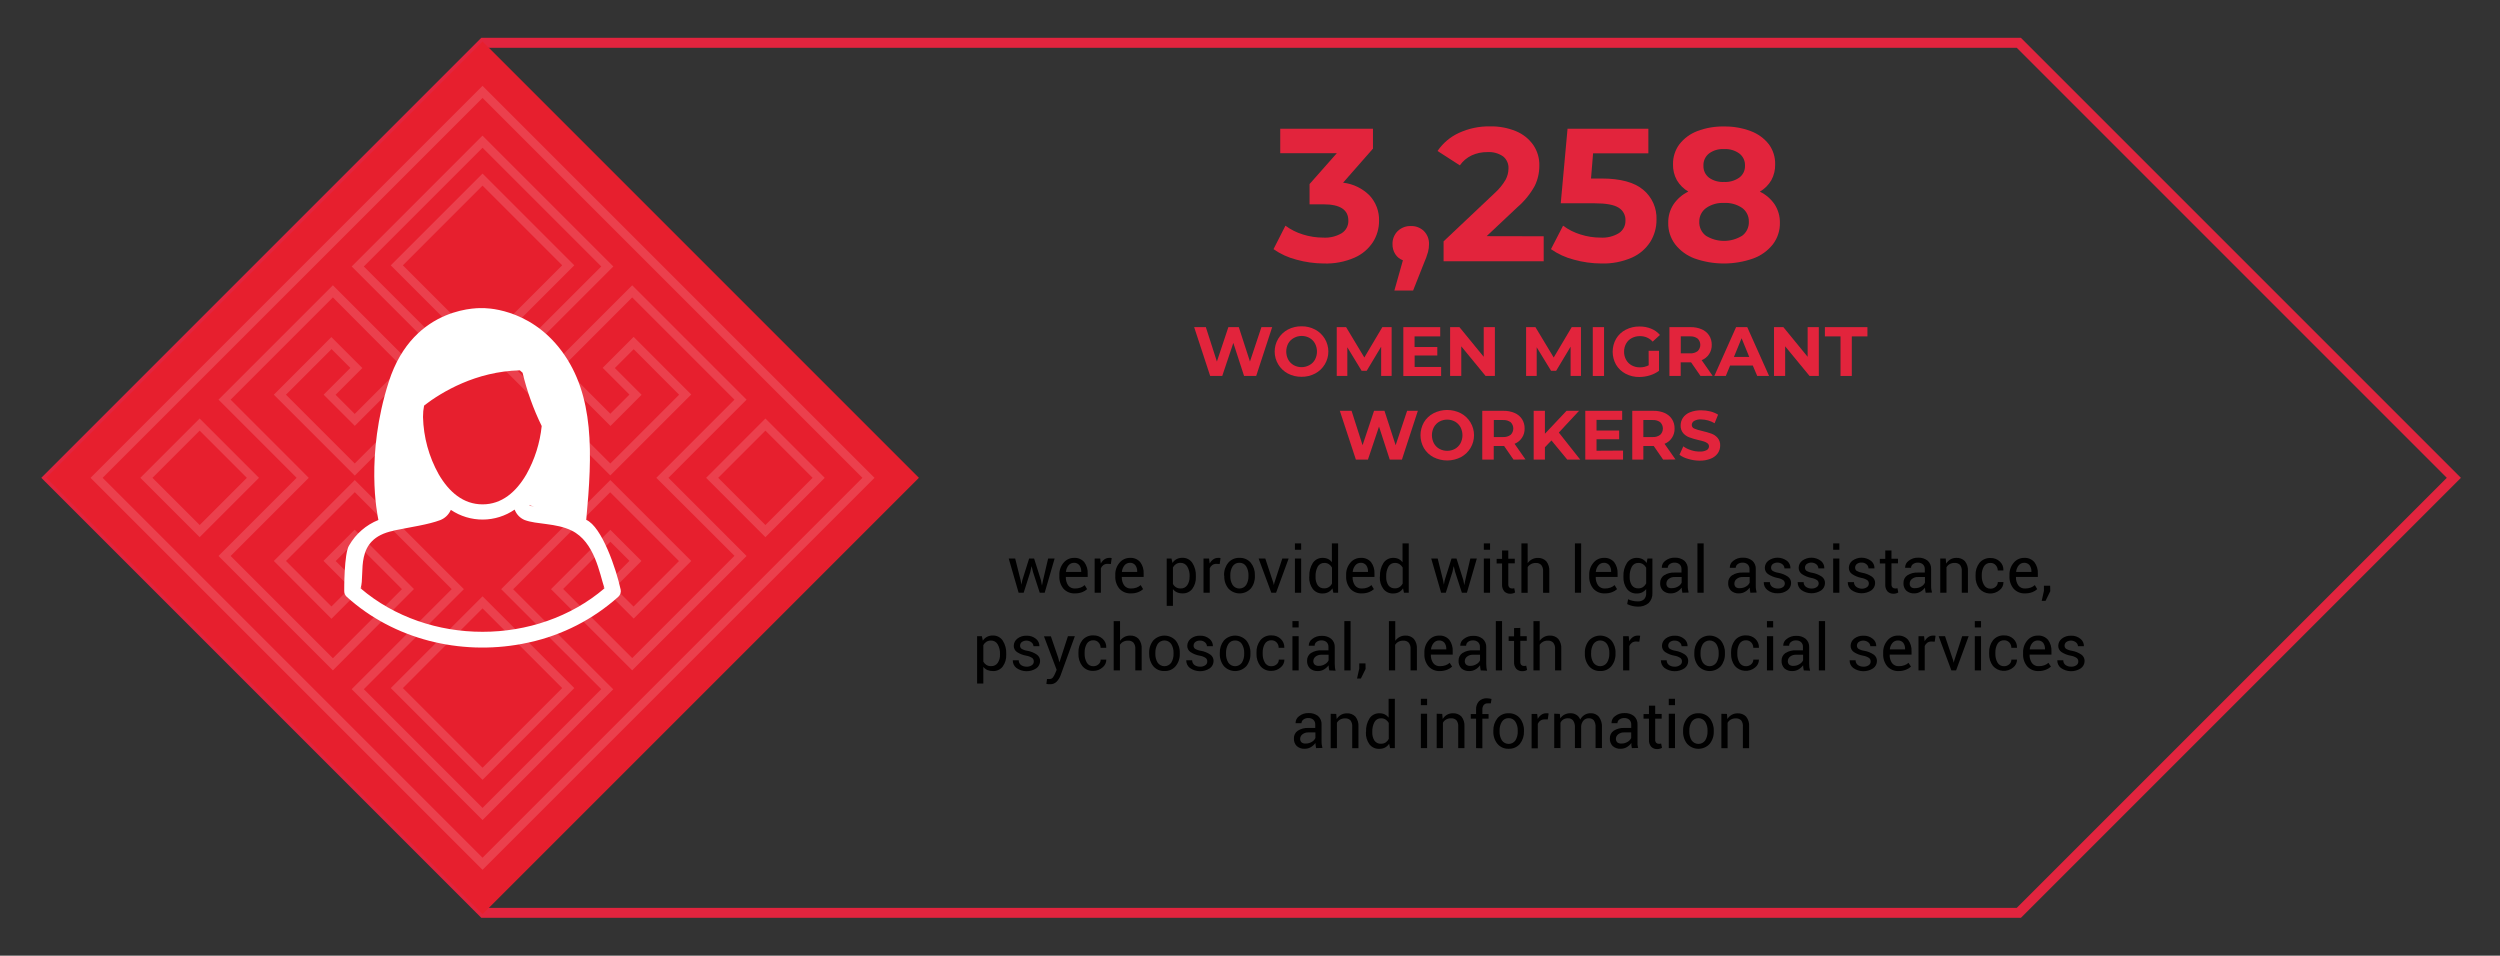 <svg width="654" height="250" viewBox="0 0 654 250" fill="none" xmlns="http://www.w3.org/2000/svg">
<rect x="0" y="0" width="654" height="250" fill="#333333" stroke="none"/>
<g clip-path="url(#clip0_67_691)">
<g opacity="0.3">
<g opacity="0.4">
<path d="M-64.49 1060.08L23.78 971.8L362.36 633.22L23.78 294.64L-64.49 206.36L-491.35 633.22L-64.49 1060.08ZM-377.37 574.31L-318.47 633.22L-377.37 692.13L-436.28 633.22L-377.37 574.31ZM248.38 692.13L189.48 633.22L248.38 574.31L307.29 633.22L248.38 692.13ZM-3.75 944.27L-64.49 1005L-202.49 867L-91.84 756.34L-205.84 642.34L-288.66 725.16L-231.66 782.16L-204.13 754.63L-233.58 725.17L-205.83 697.42L-146.92 756.32L-230 839.47L-349.84 719.66L-263.39 633.22L-349.84 546.78L-230 427L-146.88 510.13L-205.82 569L-233.57 541.25L-204.12 511.79L-231.65 484.26L-288.65 541.26L-205.83 624.08L-91.83 510.08L-202.5 399.44L-125.24 322.18L-64.49 261.44L-3.75 322.18L73.51 399.44L-37.15 510.1L76.85 624.1L159.68 541.28L102.68 484.28L75.13 511.79L104.59 541.25L76.83 569L17.92 510.1L101.05 427L220.85 546.81L134.41 633.25L220.85 719.69L101.05 839.47L17.92 756.34L76.83 697.44L104.59 725.19L75.13 754.64L102.67 782.18L159.67 725.18L76.83 642.37L-37.17 756.37L73.51 867L-3.75 944.27Z" stroke="#2681D6" stroke-width="1.62" stroke-miterlimit="10"/>
</g>
</g>
<path d="M12.65 125L126.45 238.8H528.13L641.93 125L528.13 11.2H126.45L12.65 125Z" stroke="#E2243E" stroke-width="2.61" stroke-miterlimit="10"/>
<path d="M332.8 85.58L328.62 98.35H325.45L322.64 89.71L319.74 98.35H316.58L312.39 85.58H315.45L318.34 94.58L321.34 85.58H324.07L326.99 94.58L329.99 85.58H332.8Z" fill="#E2243C"/>
<path d="M336.89 97.71C335.851 97.153 334.983 96.324 334.378 95.312C333.773 94.301 333.453 93.144 333.453 91.965C333.453 90.786 333.773 89.629 334.378 88.618C334.983 87.606 335.851 86.778 336.89 86.22C337.996 85.639 339.23 85.343 340.48 85.36C341.723 85.342 342.951 85.638 344.05 86.22C345.092 86.775 345.963 87.603 346.57 88.615C347.177 89.627 347.498 90.785 347.498 91.965C347.498 93.145 347.177 94.303 346.57 95.315C345.963 96.327 345.092 97.155 344.05 97.71C342.951 98.293 341.723 98.588 340.48 98.57C339.23 98.587 337.996 98.291 336.89 97.71V97.71ZM342.52 95.53C343.144 95.201 343.658 94.697 344 94.08C344.342 93.427 344.52 92.702 344.52 91.965C344.52 91.228 344.342 90.503 344 89.85C343.669 89.242 343.173 88.74 342.57 88.4C341.944 88.059 341.243 87.88 340.53 87.88C339.817 87.88 339.116 88.059 338.49 88.4C337.868 88.735 337.351 89.237 337 89.85C336.658 90.503 336.48 91.228 336.48 91.965C336.48 92.702 336.658 93.427 337 94.08C337.335 94.688 337.834 95.191 338.44 95.53C339.066 95.871 339.767 96.05 340.48 96.05C341.193 96.05 341.894 95.871 342.52 95.53V95.53Z" fill="#E2243C"/>
<path d="M361.31 98.35V90.69L357.53 97H356.2L352.46 90.85V98.35H349.69V85.58H352.14L356.91 93.52L361.62 85.58H364.05V98.35H361.31Z" fill="#E2243C"/>
<path d="M377 96V98.37H367.11V85.58H376.76V88H370.05V90.78H376V93H370.07V96H377Z" fill="#E2243C"/>
<path d="M391.06 85.58V98.35H388.63L382.27 90.6V98.35H379.35V85.58H381.79L388.14 93.34V85.58H391.06Z" fill="#E2243C"/>
<path d="M410.87 98.35V90.69L407.09 97H405.76L402 90.85V98.35H399.23V85.58H401.67L406.45 93.52L411.16 85.58H413.58V98.35H410.87Z" fill="#E2243C"/>
<path d="M416.67 85.58H419.62V98.35H416.67V85.58Z" fill="#E2243C"/>
<path d="M431.28 91.77H434V97C433.272 97.537 432.457 97.943 431.59 98.2C430.699 98.477 429.772 98.618 428.84 98.62C427.594 98.641 426.363 98.349 425.26 97.77C424.228 97.233 423.366 96.419 422.77 95.42C422.18 94.384 421.87 93.212 421.87 92.02C421.87 90.828 422.18 89.656 422.77 88.62C423.37 87.615 424.24 86.797 425.28 86.26C426.396 85.685 427.635 85.393 428.89 85.41C429.934 85.395 430.971 85.589 431.94 85.98C432.825 86.338 433.613 86.9 434.24 87.62L432.34 89.37C431.923 88.91 431.414 88.543 430.845 88.295C430.276 88.047 429.661 87.922 429.04 87.93C428.285 87.915 427.539 88.09 426.87 88.44C426.247 88.765 425.732 89.266 425.39 89.88C425.029 90.535 424.846 91.272 424.86 92.02C424.849 92.758 425.032 93.485 425.39 94.13C425.731 94.744 426.241 95.248 426.86 95.58C427.516 95.936 428.254 96.116 429 96.1C429.799 96.112 430.59 95.927 431.3 95.56L431.28 91.77Z" fill="#E2243C"/>
<path d="M444.85 98.35L442.39 94.79H439.67V98.35H436.72V85.58H442.24C443.253 85.557 444.259 85.751 445.19 86.15C445.971 86.487 446.638 87.043 447.11 87.75C447.573 88.489 447.81 89.348 447.79 90.22C447.814 91.076 447.575 91.918 447.104 92.634C446.634 93.349 445.955 93.903 445.16 94.22L448.02 98.32L444.85 98.35ZM444.1 88.57C443.522 88.149 442.814 87.944 442.1 87.99H439.69V92.44H442.1C442.814 92.486 443.522 92.281 444.1 91.86C444.322 91.647 444.498 91.392 444.619 91.109C444.739 90.826 444.801 90.522 444.801 90.215C444.801 89.908 444.739 89.603 444.619 89.321C444.498 89.038 444.322 88.783 444.1 88.57Z" fill="#E2243C"/>
<path d="M458.53 95.62H452.6L451.47 98.35H448.47L454.16 85.58H457.08L462.79 98.35H459.69L458.53 95.62ZM457.6 93.37L455.6 88.48L453.6 93.37H457.6Z" fill="#E2243C"/>
<path d="M475.8 85.58V98.35H473.38L467 90.6V98.35H464.08V85.58H466.53L472.88 93.34V85.58H475.8Z" fill="#E2243C"/>
<path d="M481.48 88H477.39V85.58H488.52V88H484.43V98.35H481.48V88Z" fill="#E2243C"/>
<path d="M370.91 107.47L366.74 120.24H363.56L360.75 111.59L357.85 120.24H354.7L350.5 107.47H353.57L356.45 116.47L359.45 107.47H362.18L365.1 116.47L368.1 107.47H370.91Z" fill="#E2243C"/>
<path d="M375 119.6C373.965 119.06 373.099 118.243 372.5 117.24C371.911 116.209 371.601 115.042 371.601 113.855C371.601 112.668 371.911 111.501 372.5 110.47C373.099 109.467 373.965 108.651 375 108.11C376.109 107.545 377.335 107.25 378.58 107.25C379.824 107.25 381.051 107.545 382.16 108.11C383.201 108.665 384.073 109.493 384.68 110.505C385.287 111.517 385.608 112.675 385.608 113.855C385.608 115.035 385.287 116.193 384.68 117.205C384.073 118.217 383.201 119.045 382.16 119.6C381.051 120.165 379.824 120.46 378.58 120.46C377.335 120.46 376.109 120.165 375 119.6V119.6ZM380.63 117.42C381.231 117.077 381.726 116.576 382.06 115.97C382.402 115.317 382.58 114.592 382.58 113.855C382.58 113.118 382.402 112.393 382.06 111.74C381.723 111.137 381.229 110.635 380.63 110.29C380.002 109.949 379.299 109.77 378.585 109.77C377.871 109.77 377.168 109.949 376.54 110.29C375.937 110.63 375.441 111.132 375.11 111.74C374.768 112.393 374.59 113.118 374.59 113.855C374.59 114.592 374.768 115.317 375.11 115.97C375.438 116.58 375.935 117.083 376.54 117.42C377.168 117.761 377.871 117.94 378.585 117.94C379.299 117.94 380.002 117.761 380.63 117.42V117.42Z" fill="#E2243C"/>
<path d="M395.94 120.24L393.48 116.68H390.76V120.24H387.76V107.47H393.29C394.303 107.447 395.309 107.641 396.24 108.04C397.023 108.374 397.69 108.93 398.16 109.64C398.622 110.376 398.858 111.231 398.84 112.1C398.864 112.956 398.625 113.798 398.154 114.514C397.684 115.229 397.005 115.783 396.21 116.1L399.07 120.2L395.94 120.24ZM395.19 110.45C394.608 110.037 393.902 109.836 393.19 109.88H390.78V114.33H393.19C393.904 114.376 394.612 114.171 395.19 113.75C395.408 113.534 395.582 113.277 395.7 112.994C395.818 112.711 395.879 112.407 395.879 112.1C395.879 111.793 395.818 111.489 395.7 111.206C395.582 110.923 395.408 110.666 395.19 110.45V110.45Z" fill="#E2243C"/>
<path d="M405.86 115.22L404.15 117V120.23H401.21V107.47H404.15V113.47L409.8 107.47H413.08L407.79 113.16L413.39 120.24H410L405.86 115.22Z" fill="#E2243C"/>
<path d="M424.59 117.87V120.24H414.71V107.47H424.36V109.84H417.65V112.62H423.57V114.91H417.65V117.91L424.59 117.87Z" fill="#E2243C"/>
<path d="M435.08 120.24L432.62 116.68H429.9V120.24H427V107.47H432.52C433.533 107.446 434.539 107.641 435.47 108.04C436.253 108.374 436.92 108.93 437.39 109.64C437.852 110.376 438.088 111.231 438.07 112.1C438.098 112.957 437.861 113.801 437.39 114.517C436.919 115.234 436.238 115.786 435.44 116.1L438.31 120.2L435.08 120.24ZM434.33 110.45C433.749 110.035 433.042 109.834 432.33 109.88H429.9V114.33H432.31C433.025 114.382 433.734 114.176 434.31 113.75C434.532 113.536 434.709 113.28 434.829 112.997C434.95 112.713 435.012 112.408 435.012 112.1C435.012 111.792 434.95 111.487 434.829 111.203C434.709 110.92 434.532 110.664 434.31 110.45H434.33Z" fill="#E2243C"/>
<path d="M441.62 120.05C440.805 119.833 440.036 119.47 439.35 118.98L440.35 116.76C440.957 117.202 441.633 117.54 442.35 117.76C443.078 118.005 443.842 118.13 444.61 118.13C445.253 118.172 445.895 118.041 446.47 117.75C446.652 117.654 446.803 117.51 446.909 117.333C447.015 117.157 447.07 116.955 447.07 116.75C447.069 116.605 447.036 116.462 446.974 116.33C446.912 116.199 446.822 116.083 446.71 115.99C446.442 115.771 446.132 115.608 445.8 115.51C445.43 115.39 444.93 115.25 444.3 115.11C443.489 114.931 442.69 114.697 441.91 114.41C441.292 114.18 440.742 113.798 440.31 113.3C439.856 112.735 439.621 112.024 439.65 111.3C439.648 110.589 439.857 109.893 440.25 109.3C440.7 108.656 441.329 108.159 442.06 107.87C443.013 107.489 444.034 107.309 445.06 107.34C445.865 107.341 446.668 107.438 447.45 107.63C448.154 107.81 448.828 108.093 449.45 108.47L448.54 110.72C447.468 110.082 446.247 109.737 445 109.72C444.363 109.674 443.727 109.817 443.17 110.13C442.994 110.233 442.847 110.378 442.742 110.553C442.637 110.728 442.578 110.926 442.57 111.13C442.559 111.349 442.621 111.566 442.746 111.747C442.871 111.927 443.051 112.062 443.26 112.13C443.934 112.409 444.634 112.62 445.35 112.76C446.156 112.942 446.951 113.173 447.73 113.45C448.347 113.677 448.897 114.055 449.33 114.55C449.794 115.11 450.033 115.823 450 116.55C450.003 117.263 449.79 117.96 449.39 118.55C448.928 119.195 448.289 119.691 447.55 119.98C446.597 120.361 445.576 120.541 444.55 120.51C443.557 120.495 442.57 120.34 441.62 120.05V120.05Z" fill="#E2243C"/>
<path d="M358.33 51.19C359.96 52.979 360.831 55.331 360.76 57.75C360.772 59.72 360.22 61.653 359.17 63.32C357.997 65.122 356.321 66.54 354.35 67.4C351.83 68.497 349.097 69.019 346.35 68.93C343.916 68.918 341.495 68.582 339.15 67.93C337.001 67.381 334.969 66.45 333.15 65.18L336.27 59.04C337.653 60.064 339.203 60.842 340.85 61.34C342.57 61.886 344.365 62.163 346.17 62.16C347.86 62.263 349.541 61.859 351 61C351.549 60.649 351.998 60.161 352.301 59.584C352.605 59.008 352.752 58.361 352.73 57.71C352.73 54.87 350.567 53.45 346.24 53.45H342.58V48.15L349.71 40.08H334.91V33.68H359.17V38.88L351.35 47.79C353.997 48.091 356.461 49.291 358.33 51.19V51.19Z" fill="#E2243C"/>
<path d="M372.49 60.44C372.937 60.891 373.287 61.429 373.518 62.021C373.748 62.612 373.855 63.245 373.83 63.88C373.832 64.555 373.748 65.227 373.58 65.88C373.29 66.905 372.926 67.908 372.49 68.88L369.67 76H364.77L367 68.09C366.175 67.788 365.472 67.222 365 66.48C364.509 65.703 364.258 64.799 364.28 63.88C364.256 63.243 364.366 62.608 364.602 62.015C364.838 61.423 365.195 60.886 365.65 60.44C366.108 60.004 366.648 59.664 367.238 59.439C367.829 59.214 368.458 59.109 369.09 59.13C369.716 59.11 370.339 59.216 370.923 59.441C371.507 59.666 372.04 60.005 372.49 60.44V60.44Z" fill="#E2243C"/>
<path d="M403.83 61.81V68.34H377.64V63.14L391 50.52C392.139 49.506 393.111 48.318 393.88 47C394.356 46.107 394.61 45.112 394.62 44.1C394.655 43.495 394.546 42.889 394.3 42.335C394.055 41.78 393.681 41.292 393.21 40.91C391.999 40.083 390.544 39.688 389.08 39.79C387.662 39.768 386.257 40.065 384.97 40.66C383.738 41.244 382.679 42.141 381.9 43.26L376.06 39.5C377.456 37.442 379.39 35.806 381.65 34.77C384.21 33.591 387.003 33.006 389.82 33.06C392.136 33.011 394.437 33.44 396.58 34.32C398.387 35.062 399.947 36.299 401.08 37.89C402.175 39.482 402.738 41.379 402.69 43.31C402.704 45.144 402.297 46.958 401.5 48.61C400.32 50.752 398.762 52.663 396.9 54.25L388.9 61.78L403.83 61.81Z" fill="#E2243C"/>
<path d="M429.85 49.63C430.994 50.577 431.905 51.775 432.51 53.132C433.115 54.488 433.399 55.966 433.34 57.45C433.36 59.484 432.809 61.483 431.75 63.22C430.589 65.052 428.912 66.499 426.93 67.38C424.411 68.483 421.679 69.013 418.93 68.93C416.496 68.918 414.075 68.582 411.73 67.93C409.581 67.381 407.549 66.45 405.73 65.18L408.9 59.04C410.277 60.062 411.82 60.84 413.46 61.34C415.17 61.888 416.955 62.164 418.75 62.16C420.411 62.26 422.063 61.855 423.49 61C424.04 60.645 424.488 60.153 424.791 59.573C425.094 58.993 425.242 58.344 425.22 57.69C425.252 57.017 425.1 56.348 424.781 55.755C424.463 55.161 423.989 54.665 423.41 54.32C422.21 53.56 420.123 53.18 417.15 53.18H408.29L410.07 33.67H431.21V40.11H416.75L416.21 46.7H419C423.9 46.707 427.517 47.683 429.85 49.63Z" fill="#E2243C"/>
<path d="M464.26 53.49C465.177 54.921 465.65 56.591 465.62 58.29C465.66 60.316 465.015 62.296 463.79 63.91C462.449 65.599 460.666 66.883 458.64 67.62C453.679 69.367 448.271 69.367 443.31 67.62C441.3 66.883 439.537 65.597 438.22 63.91C437.002 62.294 436.364 60.314 436.41 58.29C436.375 56.59 436.849 54.919 437.77 53.49C438.745 52.042 440.088 50.879 441.66 50.12C440.42 49.393 439.387 48.36 438.66 47.12C437.964 45.854 437.619 44.425 437.66 42.98C437.621 41.092 438.212 39.245 439.34 37.73C440.552 36.184 442.163 34.998 444 34.3C446.233 33.449 448.61 33.038 451 33.09C453.389 33.046 455.765 33.456 458 34.3C459.864 34.988 461.501 36.179 462.73 37.74C463.85 39.261 464.43 41.112 464.38 43C464.417 44.444 464.072 45.872 463.38 47.14C462.656 48.382 461.622 49.416 460.38 50.14C461.948 50.893 463.287 52.049 464.26 53.49V53.49ZM455.74 61.68C456.31 61.255 456.768 60.699 457.075 60.057C457.381 59.416 457.527 58.71 457.5 58C457.522 57.301 457.373 56.606 457.066 55.977C456.76 55.349 456.304 54.804 455.74 54.39C454.344 53.451 452.68 52.995 451 53.09C449.328 53.001 447.674 53.472 446.3 54.43C445.739 54.839 445.286 55.377 444.978 55.998C444.67 56.62 444.516 57.306 444.53 58C444.5 58.706 444.642 59.409 444.943 60.048C445.245 60.687 445.696 61.244 446.26 61.67C447.684 62.552 449.325 63.019 451 63.019C452.675 63.019 454.316 62.552 455.74 61.67V61.68ZM447.08 40.15C446.6 40.527 446.217 41.013 445.963 41.568C445.709 42.123 445.592 42.73 445.62 43.34C445.594 43.936 445.71 44.53 445.958 45.073C446.207 45.615 446.581 46.091 447.05 46.46C448.196 47.283 449.591 47.686 451 47.6C452.424 47.681 453.833 47.279 455 46.46C455.484 46.101 455.872 45.629 456.132 45.085C456.392 44.541 456.514 43.942 456.49 43.34C456.517 42.727 456.396 42.117 456.137 41.562C455.877 41.007 455.487 40.522 455 40.15C453.838 39.319 452.426 38.913 451 39C449.599 38.913 448.212 39.32 447.08 40.15V40.15Z" fill="#E2243C"/>
<path d="M267 151.8L267.21 152.95L267.43 151.8L269.22 146.11H270.52L272.32 151.8L272.55 153.08H272.6L272.86 151.8L274.19 146.11H275.89L273.29 155.06H272L270.23 149.61L269.89 148.18H269.84L269.53 149.61L267.79 155.06H266.47L263.88 146.11H265.57L267 151.8Z" fill="black"/>
<path d="M281.2 155.23C280.64 155.259 280.081 155.164 279.562 154.951C279.043 154.738 278.578 154.414 278.2 154C277.456 153.085 277.075 151.928 277.13 150.75V150.39C277.088 149.225 277.484 148.087 278.24 147.2C278.57 146.802 278.985 146.483 279.453 146.265C279.922 146.047 280.433 145.936 280.95 145.94C281.456 145.903 281.964 145.985 282.433 146.179C282.902 146.374 283.319 146.675 283.65 147.06C284.286 147.926 284.6 148.987 284.54 150.06V150.92H278.82C278.786 151.693 278.992 152.458 279.41 153.11C279.619 153.391 279.895 153.616 280.213 153.762C280.531 153.909 280.88 153.974 281.23 153.95C281.724 153.96 282.216 153.879 282.68 153.71C283.077 153.568 283.441 153.347 283.75 153.06L284.39 154.12C284.024 154.459 283.596 154.724 283.13 154.9C282.514 155.133 281.858 155.245 281.2 155.23ZM280.94 147.23C280.67 147.227 280.404 147.284 280.159 147.399C279.915 147.513 279.7 147.681 279.53 147.89C279.146 148.372 278.909 148.956 278.85 149.57V149.62H282.85V149.48C282.869 148.905 282.7 148.34 282.37 147.87C282.198 147.658 281.98 147.489 281.731 147.377C281.483 147.264 281.212 147.21 280.94 147.22V147.23Z" fill="black"/>
<path d="M290.6 147.55L289.76 147.5C289.375 147.488 288.995 147.592 288.67 147.8C288.368 148.018 288.132 148.316 287.99 148.66V155.06H286.36V146.11H287.82L287.97 147.41C288.198 146.984 288.519 146.615 288.91 146.33C289.289 146.069 289.74 145.933 290.2 145.94C290.316 145.93 290.433 145.93 290.55 145.94L290.82 146L290.6 147.55Z" fill="black"/>
<path d="M295.84 155.23C295.28 155.26 294.721 155.165 294.202 154.952C293.683 154.739 293.218 154.414 292.84 154C292.089 153.088 291.704 151.93 291.76 150.75V150.39C291.717 149.223 292.117 148.084 292.88 147.2C293.209 146.801 293.623 146.481 294.092 146.263C294.561 146.045 295.073 145.935 295.59 145.94C296.096 145.903 296.604 145.985 297.073 146.179C297.542 146.374 297.959 146.675 298.29 147.06C298.926 147.926 299.24 148.987 299.18 150.06V150.92H293.46C293.424 151.695 293.634 152.461 294.06 153.11C294.268 153.392 294.544 153.617 294.862 153.764C295.18 153.911 295.53 153.975 295.88 153.95C296.374 153.96 296.866 153.879 297.33 153.71C297.726 153.566 298.09 153.345 298.4 153.06L299.04 154.12C298.672 154.461 298.24 154.726 297.77 154.9C297.155 155.136 296.499 155.248 295.84 155.23ZM295.58 147.23C295.31 147.227 295.044 147.284 294.799 147.399C294.555 147.513 294.34 147.681 294.17 147.89C293.782 148.37 293.545 148.955 293.49 149.57V149.62H297.49V149.48C297.513 148.905 297.344 148.338 297.01 147.87C296.839 147.657 296.621 147.487 296.372 147.374C296.124 147.262 295.853 147.209 295.58 147.22V147.23Z" fill="black"/>
<path d="M312.84 150.92C312.894 152.035 312.566 153.136 311.91 154.04C311.61 154.429 311.22 154.74 310.775 154.947C310.329 155.154 309.841 155.251 309.35 155.23C308.852 155.242 308.358 155.146 307.9 154.95C307.483 154.766 307.119 154.48 306.84 154.12V158.5H305.21V146.11H306.46L306.72 147.26C306.991 146.839 307.367 146.494 307.81 146.26C308.281 146.023 308.803 145.906 309.33 145.92C309.836 145.904 310.339 146.017 310.79 146.248C311.241 146.479 311.626 146.82 311.91 147.24C312.575 148.278 312.9 149.498 312.84 150.73V150.92ZM311.21 150.75C311.245 149.874 311.037 149.005 310.61 148.24C310.431 147.93 310.173 147.674 309.862 147.498C309.55 147.322 309.197 147.233 308.84 147.24C308.417 147.229 308.001 147.34 307.64 147.56C307.305 147.783 307.03 148.085 306.84 148.44V152.76C307.024 153.128 307.311 153.436 307.666 153.645C308.021 153.854 308.428 153.957 308.84 153.94C309.18 153.959 309.519 153.891 309.825 153.742C310.132 153.593 310.395 153.369 310.59 153.09C311.013 152.44 311.222 151.675 311.19 150.9L311.21 150.75Z" fill="black"/>
<path d="M319.07 147.55L318.24 147.5C317.855 147.486 317.474 147.591 317.15 147.8C316.848 148.018 316.612 148.316 316.47 148.66V155.06H314.84V146.11H316.29L316.45 147.41C316.675 146.982 316.997 146.612 317.39 146.33C317.765 146.069 318.213 145.933 318.67 145.94C318.787 145.929 318.904 145.929 319.02 145.94L319.29 146L319.07 147.55Z" fill="black"/>
<path d="M320.22 150.5C320.172 149.315 320.556 148.153 321.3 147.23C321.653 146.806 322.1 146.469 322.604 146.245C323.109 146.021 323.658 145.917 324.21 145.94C324.775 145.907 325.34 146.005 325.86 146.227C326.381 146.449 326.843 146.789 327.21 147.22C327.945 148.152 328.324 149.314 328.28 150.5V150.68C328.332 151.867 327.952 153.032 327.21 153.96C326.836 154.363 326.382 154.684 325.878 154.904C325.374 155.124 324.83 155.237 324.28 155.237C323.73 155.237 323.186 155.124 322.682 154.904C322.178 154.684 321.724 154.363 321.35 153.96C320.605 153.037 320.221 151.875 320.27 150.69L320.22 150.5ZM321.85 150.68C321.817 151.505 322.026 152.322 322.45 153.03C322.649 153.317 322.914 153.551 323.223 153.713C323.532 153.875 323.876 153.959 324.225 153.959C324.574 153.959 324.918 153.875 325.227 153.713C325.536 153.551 325.801 153.317 326 153.03C326.424 152.322 326.633 151.505 326.6 150.68V150.5C326.631 149.678 326.423 148.865 326 148.16C325.812 147.858 325.547 147.612 325.233 147.447C324.918 147.282 324.565 147.204 324.21 147.22C323.86 147.209 323.513 147.29 323.204 147.455C322.896 147.62 322.635 147.863 322.45 148.16C322.027 148.865 321.819 149.678 321.85 150.5V150.68Z" fill="black"/>
<path d="M333.09 152.42L333.23 153.05L333.39 152.42L335.45 146.11H337.11L333.82 155.06H332.58L329.25 146.11H331L333.09 152.42Z" fill="black"/>
<path d="M340.38 143.82H338.75V142.15H340.38V143.82ZM340.38 155.06H338.75V146.11H340.38V155.06Z" fill="black"/>
<path d="M342.52 150.75C342.461 149.52 342.783 148.301 343.44 147.26C343.724 146.84 344.109 146.499 344.56 146.268C345.011 146.037 345.514 145.924 346.02 145.94C346.502 145.932 346.981 146.031 347.42 146.23C347.816 146.426 348.158 146.714 348.42 147.07V142.15H350.05V155.06H348.81L348.56 153.92C348.289 154.342 347.913 154.686 347.47 154.92C347.007 155.147 346.496 155.26 345.98 155.25C345.488 155.271 344.998 155.174 344.551 154.967C344.104 154.76 343.713 154.449 343.41 154.06C342.764 153.152 342.44 152.054 342.49 150.94L342.52 150.75ZM344.15 150.92C344.111 151.682 344.302 152.439 344.7 153.09C344.892 153.363 345.151 153.582 345.452 153.726C345.754 153.869 346.087 153.933 346.42 153.91C346.852 153.927 347.279 153.808 347.64 153.57C347.989 153.343 348.269 153.025 348.45 152.65V148.47C348.257 148.114 347.979 147.812 347.64 147.59C347.282 147.362 346.864 147.247 346.44 147.26C346.085 147.247 345.734 147.333 345.426 147.51C345.119 147.687 344.867 147.947 344.7 148.26C344.302 149.038 344.113 149.907 344.15 150.78V150.92Z" fill="black"/>
<path d="M356.22 155.23C355.66 155.259 355.101 155.164 354.582 154.951C354.063 154.738 353.598 154.414 353.22 154C352.476 153.085 352.095 151.928 352.15 150.75V150.39C352.108 149.225 352.504 148.087 353.26 147.2C353.589 146.801 354.003 146.481 354.472 146.263C354.941 146.045 355.453 145.935 355.97 145.94C356.476 145.903 356.984 145.985 357.453 146.179C357.922 146.374 358.339 146.675 358.67 147.06C359.306 147.926 359.62 148.987 359.56 150.06V150.92H353.84C353.801 151.694 354.008 152.46 354.43 153.11C354.638 153.392 354.914 153.617 355.232 153.764C355.55 153.911 355.9 153.975 356.25 153.95C356.744 153.96 357.236 153.879 357.7 153.71C358.097 153.568 358.461 153.347 358.77 153.06L359.41 154.12C359.042 154.461 358.61 154.726 358.14 154.9C357.528 155.135 356.875 155.247 356.22 155.23V155.23ZM355.96 147.23C355.69 147.227 355.424 147.284 355.179 147.399C354.935 147.513 354.72 147.681 354.55 147.89C354.162 148.37 353.925 148.955 353.87 149.57V149.62H357.87V149.48C357.892 148.907 357.727 148.342 357.4 147.87C357.231 147.662 357.018 147.496 356.775 147.383C356.532 147.271 356.267 147.215 356 147.22L355.96 147.23Z" fill="black"/>
<path d="M361 150.75C360.941 149.52 361.262 148.301 361.92 147.26C362.205 146.839 362.591 146.496 363.045 146.265C363.498 146.034 364.002 145.923 364.51 145.94C364.989 145.933 365.464 146.032 365.9 146.23C366.293 146.43 366.635 146.717 366.9 147.07V142.15H368.53V155.06H367.28L367.03 153.92C366.762 154.341 366.39 154.685 365.95 154.92C365.484 155.148 364.969 155.261 364.45 155.25C363.959 155.272 363.47 155.175 363.025 154.968C362.579 154.761 362.19 154.449 361.89 154.06C361.234 153.156 360.906 152.056 360.96 150.94L361 150.75ZM362.63 150.92C362.591 151.682 362.782 152.439 363.18 153.09C363.376 153.359 363.636 153.575 363.936 153.718C364.236 153.861 364.568 153.927 364.9 153.91C365.335 153.927 365.765 153.808 366.13 153.57C366.474 153.338 366.753 153.021 366.94 152.65V148.47C366.743 148.114 366.461 147.812 366.12 147.59C365.762 147.362 365.344 147.247 364.92 147.26C364.567 147.246 364.217 147.333 363.91 147.51C363.604 147.687 363.354 147.947 363.19 148.26C362.786 149.037 362.593 149.905 362.63 150.78V150.92Z" fill="black"/>
<path d="M377.51 151.8L377.72 152.95L377.93 151.8L379.72 146.11H381.02L382.82 151.8L383.05 153.08L383.31 151.8L384.64 146.11H386.34L383.74 155.06H382.43L380.66 149.61L380.32 148.18H380.27L379.96 149.61L378.22 155.06H377L374.41 146.11H376.1L377.51 151.8Z" fill="black"/>
<path d="M389.8 143.82H388.17V142.15H389.8V143.82ZM389.8 155.06H388.17V146.11H389.8V155.06Z" fill="black"/>
<path d="M394.57 144V146.16H396.27V147.36H394.57V152.8C394.539 153.116 394.632 153.432 394.83 153.68C394.922 153.768 395.03 153.836 395.148 153.88C395.267 153.925 395.393 153.945 395.52 153.94C395.626 153.953 395.734 153.953 395.84 153.94C395.936 153.923 396.03 153.897 396.12 153.86L396.35 154.98C396.19 155.099 396.005 155.181 395.81 155.22C395.583 155.287 395.347 155.32 395.11 155.32C394.82 155.334 394.529 155.288 394.257 155.185C393.985 155.082 393.738 154.924 393.53 154.72C393.095 154.194 392.884 153.52 392.94 152.84V147.4H391.52V146.2H392.94V144H394.57Z" fill="black"/>
<path d="M399.64 147.31C399.938 146.893 400.328 146.551 400.78 146.31C401.239 146.067 401.751 145.943 402.27 145.95C402.681 145.927 403.093 145.992 403.477 146.141C403.862 146.289 404.21 146.517 404.5 146.81C405.089 147.562 405.374 148.508 405.3 149.46V155.07H403.67V149.44C403.717 148.853 403.546 148.269 403.19 147.8C403.006 147.614 402.783 147.471 402.538 147.379C402.293 147.288 402.031 147.25 401.77 147.27C401.333 147.262 400.9 147.361 400.51 147.56C400.156 147.747 399.856 148.022 399.64 148.36V155.07H398V142.15H399.63L399.64 147.31Z" fill="black"/>
<path d="M413.61 155.06H412V142.15H413.63L413.61 155.06Z" fill="black"/>
<path d="M419.82 155.23C419.26 155.26 418.701 155.165 418.182 154.952C417.663 154.739 417.198 154.414 416.82 154C416.069 153.088 415.684 151.93 415.74 150.75V150.39C415.697 149.223 416.097 148.084 416.86 147.2C417.189 146.801 417.603 146.481 418.072 146.263C418.541 146.045 419.053 145.935 419.57 145.94C420.076 145.903 420.584 145.985 421.053 146.179C421.522 146.374 421.939 146.675 422.27 147.06C422.906 147.926 423.22 148.987 423.16 150.06V150.92H417.44C417.404 151.695 417.614 152.461 418.04 153.11C418.248 153.392 418.524 153.617 418.842 153.764C419.16 153.911 419.51 153.975 419.86 153.95C420.354 153.96 420.846 153.879 421.31 153.71C421.706 153.566 422.07 153.345 422.38 153.06L423.02 154.12C422.652 154.461 422.22 154.726 421.75 154.9C421.135 155.136 420.479 155.248 419.82 155.23ZM419.56 147.23C419.29 147.226 419.023 147.283 418.779 147.398C418.535 147.512 418.32 147.68 418.15 147.89C417.761 148.37 417.525 148.955 417.47 149.57V149.62H421.47V149.48C421.493 148.905 421.324 148.338 420.99 147.87C420.819 147.657 420.601 147.487 420.352 147.374C420.104 147.262 419.833 147.209 419.56 147.22V147.23Z" fill="black"/>
<path d="M424.69 150.75C424.631 149.52 424.952 148.301 425.61 147.26C425.893 146.84 426.279 146.499 426.73 146.268C427.181 146.037 427.683 145.924 428.19 145.94C428.71 145.932 429.224 146.048 429.69 146.28C430.127 146.518 430.499 146.862 430.77 147.28L430.97 146.12H432.27V155.12C432.3 155.607 432.226 156.095 432.054 156.552C431.881 157.009 431.614 157.424 431.27 157.77C430.458 158.431 429.425 158.76 428.38 158.69C427.911 158.686 427.444 158.625 426.99 158.51C426.532 158.405 426.088 158.244 425.67 158.03L425.91 156.76C426.271 156.943 426.654 157.077 427.05 157.16C427.479 157.266 427.918 157.32 428.36 157.32C428.672 157.348 428.987 157.314 429.285 157.22C429.584 157.126 429.861 156.973 430.1 156.77C430.295 156.544 430.443 156.282 430.535 155.999C430.628 155.716 430.664 155.417 430.64 155.12V154.12C430.359 154.479 430 154.77 429.59 154.97C429.144 155.17 428.659 155.269 428.17 155.26C427.679 155.281 427.191 155.184 426.745 154.977C426.3 154.77 425.91 154.459 425.61 154.07C424.964 153.162 424.64 152.063 424.69 150.95V150.75ZM426.32 150.92C426.282 151.682 426.474 152.438 426.87 153.09C427.062 153.363 427.321 153.582 427.622 153.726C427.924 153.869 428.257 153.933 428.59 153.91C429.025 153.923 429.453 153.804 429.82 153.57C430.168 153.326 430.449 153 430.64 152.62V148.51C430.446 148.143 430.165 147.831 429.82 147.6C429.456 147.369 429.031 147.251 428.6 147.26C428.248 147.246 427.899 147.332 427.594 147.509C427.289 147.686 427.042 147.947 426.88 148.26C426.479 149.037 426.286 149.906 426.32 150.78V150.92Z" fill="black"/>
<path d="M440.11 155.06C440.05 154.79 440.01 154.55 439.98 154.34C439.95 154.13 439.93 153.93 439.92 153.72C439.612 154.161 439.208 154.526 438.74 154.79C438.263 155.078 437.717 155.23 437.16 155.23C436.775 155.257 436.388 155.207 436.023 155.083C435.657 154.96 435.32 154.765 435.03 154.51C434.774 154.247 434.577 153.933 434.451 153.588C434.325 153.243 434.274 152.876 434.3 152.51C434.284 152.119 434.367 151.731 434.542 151.381C434.717 151.031 434.978 150.731 435.3 150.51C436.138 149.981 437.12 149.726 438.11 149.78H439.88V148.9C439.892 148.67 439.855 148.439 439.772 148.224C439.69 148.009 439.563 147.813 439.4 147.65C439.027 147.327 438.543 147.162 438.05 147.19C437.59 147.172 437.138 147.313 436.77 147.59C436.619 147.699 436.496 147.841 436.411 148.006C436.326 148.171 436.281 148.354 436.28 148.54H434.73V148.49C434.723 148.14 434.802 147.793 434.961 147.481C435.119 147.169 435.353 146.901 435.64 146.7C436.352 146.137 437.243 145.85 438.15 145.89C439.032 145.849 439.9 146.122 440.6 146.66C440.912 146.938 441.156 147.283 441.315 147.67C441.475 148.056 441.545 148.473 441.52 148.89V153.2C441.52 153.52 441.52 153.83 441.57 154.13C441.61 154.427 441.67 154.721 441.75 155.01L440.11 155.06ZM437.4 153.86C437.965 153.864 438.52 153.708 439 153.41C439.407 153.185 439.73 152.834 439.92 152.41V150.95H438.1C437.53 150.921 436.969 151.099 436.52 151.45C436.34 151.586 436.194 151.761 436.092 151.962C435.989 152.163 435.934 152.385 435.93 152.61C435.913 152.794 435.937 152.979 436.001 153.152C436.065 153.325 436.167 153.482 436.3 153.61C436.623 153.826 437.015 153.915 437.4 153.86V153.86Z" fill="black"/>
<path d="M445.68 155.06H444.05V142.15H445.68V155.06Z" fill="black"/>
<path d="M457.9 155.06C457.84 154.79 457.8 154.55 457.77 154.34C457.74 154.13 457.77 153.93 457.71 153.72C457.399 154.158 456.997 154.523 456.53 154.79C456.053 155.078 455.507 155.23 454.95 155.23C454.565 155.257 454.178 155.207 453.813 155.083C453.447 154.96 453.11 154.765 452.82 154.51C452.564 154.247 452.367 153.933 452.241 153.588C452.115 153.243 452.064 152.876 452.09 152.51C452.074 152.119 452.157 151.731 452.332 151.381C452.507 151.031 452.768 150.731 453.09 150.51C453.928 149.981 454.91 149.726 455.9 149.78H457.67V148.9C457.682 148.67 457.645 148.439 457.562 148.224C457.48 148.009 457.353 147.813 457.19 147.65C456.817 147.327 456.333 147.162 455.84 147.19C455.38 147.172 454.928 147.313 454.56 147.59C454.409 147.699 454.286 147.841 454.201 148.006C454.116 148.171 454.071 148.354 454.07 148.54H452.52V148.49C452.513 148.14 452.592 147.793 452.751 147.481C452.91 147.169 453.143 146.901 453.43 146.7C454.142 146.137 455.033 145.85 455.94 145.89C456.822 145.849 457.69 146.122 458.39 146.66C458.702 146.938 458.946 147.283 459.105 147.67C459.265 148.056 459.335 148.473 459.31 148.89V153.2C459.31 153.52 459.31 153.83 459.36 154.13C459.4 154.427 459.46 154.721 459.54 155.01L457.9 155.06ZM455.19 153.86C455.755 153.864 456.31 153.708 456.79 153.41C457.197 153.185 457.52 152.834 457.71 152.41V150.95H455.89C455.32 150.921 454.759 151.099 454.31 151.45C454.13 151.586 453.984 151.761 453.882 151.962C453.779 152.163 453.724 152.385 453.72 152.61C453.703 152.794 453.727 152.979 453.791 153.152C453.855 153.325 453.957 153.482 454.09 153.61C454.413 153.826 454.805 153.915 455.19 153.86V153.86Z" fill="black"/>
<path d="M466.91 152.65C466.913 152.482 466.878 152.315 466.807 152.162C466.736 152.01 466.631 151.876 466.5 151.77C466.03 151.467 465.502 151.266 464.95 151.18C464.082 151.008 463.257 150.668 462.52 150.18C462.255 149.998 462.039 149.752 461.893 149.466C461.746 149.18 461.673 148.862 461.68 148.54C461.681 148.178 461.765 147.821 461.927 147.496C462.088 147.172 462.322 146.889 462.61 146.67C463.32 146.155 464.176 145.882 465.053 145.891C465.93 145.9 466.781 146.191 467.48 146.72C467.771 146.948 468.005 147.242 468.161 147.577C468.317 147.913 468.392 148.28 468.38 148.65V148.7H466.82C466.815 148.497 466.767 148.298 466.679 148.115C466.591 147.932 466.465 147.77 466.31 147.64C465.948 147.35 465.502 147.185 465.038 147.171C464.575 147.157 464.119 147.293 463.74 147.56C463.606 147.675 463.498 147.818 463.424 147.978C463.35 148.139 463.311 148.313 463.31 148.49C463.303 148.646 463.333 148.802 463.397 148.944C463.462 149.086 463.558 149.212 463.68 149.31C464.147 149.584 464.663 149.764 465.2 149.84C466.094 149.994 466.946 150.335 467.7 150.84C467.966 151.027 468.182 151.276 468.33 151.565C468.478 151.854 468.554 152.175 468.55 152.5C468.552 152.881 468.463 153.258 468.289 153.597C468.115 153.937 467.861 154.229 467.55 154.45C466.818 154.977 465.93 155.241 465.03 155.2C464.054 155.25 463.093 154.94 462.33 154.33C462.03 154.091 461.791 153.787 461.629 153.44C461.468 153.092 461.389 152.713 461.4 152.33V152.28H463C462.994 152.528 463.049 152.774 463.161 152.995C463.273 153.217 463.437 153.407 463.64 153.55C464.062 153.825 464.556 153.968 465.06 153.96C465.541 153.985 466.018 153.855 466.42 153.59C466.572 153.485 466.697 153.345 466.782 153.181C466.867 153.017 466.911 152.835 466.91 152.65Z" fill="black"/>
<path d="M475.77 152.65C475.773 152.482 475.738 152.315 475.667 152.162C475.596 152.01 475.491 151.876 475.36 151.77C474.89 151.467 474.362 151.266 473.81 151.18C472.942 151.01 472.116 150.67 471.38 150.18C471.117 149.995 470.902 149.75 470.754 149.464C470.606 149.179 470.529 148.862 470.53 148.54C470.531 148.178 470.616 147.821 470.777 147.497C470.938 147.172 471.172 146.889 471.46 146.67C472.171 146.154 473.03 145.881 473.908 145.89C474.787 145.899 475.639 146.19 476.34 146.72C476.631 146.948 476.865 147.242 477.021 147.577C477.177 147.913 477.252 148.28 477.24 148.65V148.7H475.69C475.685 148.497 475.637 148.298 475.549 148.115C475.461 147.932 475.335 147.77 475.18 147.64C474.818 147.35 474.372 147.185 473.908 147.171C473.445 147.157 472.989 147.293 472.61 147.56C472.474 147.674 472.365 147.816 472.291 147.977C472.216 148.138 472.178 148.313 472.18 148.49C472.173 148.646 472.203 148.802 472.267 148.944C472.332 149.086 472.428 149.212 472.55 149.31C473.017 149.584 473.534 149.764 474.07 149.84C474.964 149.996 475.815 150.337 476.57 150.84C476.836 151.027 477.052 151.276 477.2 151.565C477.348 151.854 477.424 152.175 477.42 152.5C477.423 152.882 477.334 153.259 477.16 153.598C476.986 153.938 476.732 154.23 476.42 154.45C475.641 154.959 474.726 155.22 473.796 155.199C472.866 155.178 471.964 154.875 471.21 154.33C470.909 154.092 470.668 153.788 470.505 153.441C470.342 153.093 470.261 152.713 470.27 152.33V152.28H471.83C471.821 152.528 471.876 152.775 471.987 152.997C472.099 153.219 472.265 153.409 472.47 153.55C472.891 153.827 473.386 153.97 473.89 153.96C474.371 153.983 474.847 153.853 475.25 153.59C475.407 153.487 475.536 153.348 475.626 153.184C475.717 153.021 475.766 152.837 475.77 152.65V152.65Z" fill="black"/>
<path d="M481.18 143.82H479.56V142.15H481.18V143.82ZM481.18 155.06H479.56V146.11H481.18V155.06Z" fill="black"/>
<path d="M488.89 152.65C488.895 152.481 488.861 152.314 488.789 152.161C488.718 152.008 488.612 151.874 488.48 151.77C488.01 151.467 487.482 151.266 486.93 151.18C486.065 151.01 485.243 150.67 484.51 150.18C484.242 150 484.023 149.756 483.875 149.469C483.726 149.182 483.652 148.863 483.66 148.54C483.661 148.178 483.746 147.821 483.907 147.496C484.068 147.172 484.302 146.889 484.59 146.67C485.3 146.155 486.156 145.882 487.033 145.891C487.91 145.9 488.761 146.191 489.46 146.72C489.751 146.948 489.985 147.242 490.141 147.577C490.298 147.913 490.372 148.28 490.36 148.65V148.7H488.8C488.795 148.498 488.748 148.3 488.662 148.117C488.576 147.935 488.452 147.772 488.3 147.64C487.947 147.323 487.485 147.154 487.01 147.17C486.547 147.136 486.087 147.275 485.72 147.56C485.587 147.676 485.481 147.819 485.409 147.979C485.337 148.14 485.299 148.314 485.3 148.49C485.292 148.645 485.321 148.8 485.383 148.943C485.446 149.085 485.54 149.211 485.66 149.31C486.128 149.582 486.644 149.762 487.18 149.84C488.074 149.994 488.926 150.335 489.68 150.84C489.946 151.027 490.162 151.276 490.31 151.565C490.458 151.854 490.534 152.175 490.53 152.5C490.533 152.881 490.443 153.258 490.269 153.597C490.095 153.937 489.841 154.229 489.53 154.45C488.749 154.959 487.833 155.22 486.901 155.198C485.97 155.177 485.066 154.874 484.31 154.33C484.012 154.09 483.774 153.785 483.612 153.438C483.451 153.091 483.372 152.712 483.38 152.33V152.28H485C484.993 152.529 485.05 152.776 485.163 152.998C485.277 153.22 485.444 153.41 485.65 153.55C486.046 153.83 486.515 153.986 487 154C487.481 154.025 487.958 153.895 488.36 153.63C488.525 153.526 488.661 153.382 488.754 153.21C488.847 153.038 488.894 152.845 488.89 152.65Z" fill="black"/>
<path d="M494.81 144V146.16H496.51V147.36H494.81V152.8C494.779 153.116 494.872 153.432 495.07 153.68C495.261 153.854 495.512 153.947 495.77 153.94C495.873 153.953 495.977 153.953 496.08 153.94C496.179 153.923 496.276 153.896 496.37 153.86L496.59 154.98C496.43 155.099 496.245 155.181 496.05 155.22C495.823 155.287 495.587 155.321 495.35 155.32C495.06 155.334 494.769 155.288 494.497 155.185C494.225 155.082 493.978 154.924 493.77 154.72C493.339 154.193 493.131 153.518 493.19 152.84V147.4H491.76V146.2H493.19V144H494.81Z" fill="black"/>
<path d="M503.75 155.06C503.697 154.787 503.657 154.547 503.63 154.34C503.63 154.13 503.58 153.93 503.57 153.72C503.259 154.158 502.857 154.523 502.39 154.79C501.913 155.078 501.367 155.23 500.81 155.23C500.425 155.257 500.039 155.207 499.673 155.083C499.307 154.96 498.97 154.765 498.68 154.51C498.424 154.247 498.227 153.933 498.101 153.588C497.975 153.243 497.924 152.876 497.95 152.51C497.934 152.119 498.017 151.731 498.192 151.381C498.367 151.031 498.628 150.731 498.95 150.51C499.788 149.981 500.77 149.726 501.76 149.78H503.53V148.9C503.542 148.67 503.505 148.439 503.423 148.224C503.34 148.009 503.213 147.813 503.05 147.65C502.677 147.327 502.193 147.162 501.7 147.19C501.24 147.172 500.788 147.313 500.42 147.59C500.269 147.699 500.146 147.841 500.061 148.006C499.976 148.171 499.931 148.354 499.93 148.54H498.38V148.49C498.376 148.139 498.457 147.793 498.618 147.481C498.778 147.169 499.012 146.901 499.3 146.7C500.012 146.137 500.903 145.85 501.81 145.89C502.692 145.849 503.56 146.122 504.26 146.66C504.572 146.938 504.816 147.283 504.976 147.67C505.135 148.056 505.205 148.473 505.18 148.89V153.2C505.18 153.52 505.18 153.83 505.23 154.13C505.265 154.428 505.325 154.722 505.41 155.01L503.75 155.06ZM501.05 153.86C501.615 153.864 502.17 153.708 502.65 153.41C503.057 153.185 503.38 152.834 503.57 152.41V150.95H501.74C501.174 150.923 500.616 151.1 500.17 151.45C499.99 151.586 499.844 151.761 499.742 151.962C499.64 152.163 499.584 152.385 499.58 152.61C499.563 152.794 499.587 152.979 499.651 153.152C499.715 153.325 499.817 153.482 499.95 153.61C500.273 153.828 500.665 153.917 501.05 153.86V153.86Z" fill="black"/>
<path d="M509 146.11L509.12 147.44C509.398 146.985 509.783 146.604 510.24 146.33C510.706 146.066 511.234 145.931 511.77 145.94C512.183 145.913 512.596 145.974 512.983 146.121C513.369 146.268 513.72 146.496 514.01 146.79C514.6 147.53 514.886 148.467 514.81 149.41V155.06H513.2V149.44C513.257 148.841 513.089 148.242 512.73 147.76C512.541 147.582 512.317 147.446 512.073 147.36C511.828 147.274 511.569 147.24 511.31 147.26C510.864 147.248 510.422 147.355 510.03 147.57C509.681 147.767 509.393 148.058 509.2 148.41V155.06H507.57V146.11H509Z" fill="black"/>
<path d="M520.75 154C521.234 154.005 521.702 153.827 522.06 153.5C522.24 153.35 522.384 153.161 522.483 152.949C522.581 152.736 522.631 152.504 522.63 152.27H524.1V152.32C524.106 152.716 524.019 153.108 523.845 153.465C523.671 153.821 523.416 154.131 523.1 154.37C522.344 155.011 521.366 155.33 520.377 155.259C519.388 155.188 518.467 154.733 517.81 153.99C517.113 153.073 516.759 151.941 516.81 150.79V150.45C516.764 149.306 517.117 148.182 517.81 147.27C518.16 146.841 518.605 146.501 519.111 146.277C519.616 146.053 520.168 145.951 520.72 145.98C521.17 145.962 521.619 146.036 522.04 146.195C522.461 146.355 522.845 146.598 523.17 146.91C523.48 147.198 523.723 147.55 523.882 147.943C524.041 148.335 524.112 148.757 524.09 149.18V149.23H522.61C522.616 148.714 522.422 148.216 522.07 147.84C521.902 147.653 521.695 147.504 521.463 147.404C521.232 147.303 520.982 147.254 520.73 147.26C520.381 147.238 520.032 147.313 519.723 147.477C519.414 147.641 519.157 147.888 518.98 148.19C518.595 148.879 518.405 149.661 518.43 150.45V150.79C518.426 151.564 518.622 152.325 519 153C519.167 153.316 519.42 153.577 519.73 153.754C520.04 153.931 520.393 154.017 520.75 154V154Z" fill="black"/>
<path d="M529.76 155.23C529.2 155.26 528.64 155.166 528.122 154.953C527.603 154.74 527.138 154.415 526.76 154C526.009 153.088 525.624 151.93 525.68 150.75V150.39C525.638 149.225 526.034 148.087 526.79 147.2C527.121 146.801 527.537 146.481 528.008 146.263C528.478 146.045 528.992 145.935 529.51 145.94C530.015 145.904 530.521 145.986 530.988 146.181C531.455 146.375 531.87 146.676 532.2 147.06C532.843 147.923 533.162 148.985 533.1 150.06V150.92H527.37C527.334 151.695 527.544 152.461 527.97 153.11C528.176 153.392 528.45 153.617 528.767 153.764C529.083 153.911 529.432 153.975 529.78 153.95C530.277 153.96 530.772 153.879 531.24 153.71C531.635 153.564 531.998 153.343 532.31 153.06L532.94 154.12C532.574 154.459 532.146 154.724 531.68 154.9C531.067 155.131 530.415 155.243 529.76 155.23V155.23ZM529.51 147.23C529.24 147.225 528.973 147.281 528.728 147.396C528.484 147.51 528.269 147.679 528.1 147.89C527.712 148.37 527.475 148.955 527.42 149.57V149.62H531.42V149.48C531.443 148.905 531.275 148.338 530.94 147.87C530.768 147.658 530.55 147.489 530.302 147.377C530.053 147.264 529.783 147.21 529.51 147.22V147.23Z" fill="black"/>
<path d="M536.35 154.66L535.11 157.19H534.11L534.69 154.58V153.23H536.32L536.35 154.66Z" fill="black"/>
<path d="M263.23 171.24C263.288 172.358 262.964 173.462 262.31 174.37C262.009 174.757 261.619 175.066 261.174 175.271C260.728 175.476 260.24 175.572 259.75 175.55C259.253 175.56 258.76 175.468 258.3 175.28C257.884 175.095 257.52 174.81 257.24 174.45V178.82H255.61V166.43H256.86L257.11 167.59C257.385 167.168 257.764 166.824 258.21 166.59C258.681 166.353 259.203 166.236 259.73 166.25C260.237 166.234 260.739 166.347 261.19 166.578C261.641 166.809 262.027 167.15 262.31 167.57C262.971 168.606 263.292 169.823 263.23 171.05V171.24ZM261.6 171.07C261.635 170.197 261.428 169.332 261 168.57C260.827 168.257 260.571 167.999 260.261 167.822C259.95 167.646 259.597 167.559 259.24 167.57C258.818 167.559 258.401 167.67 258.04 167.89C257.703 168.106 257.427 168.406 257.24 168.76V173.09C257.427 173.441 257.703 173.738 258.04 173.95C258.409 174.168 258.832 174.276 259.26 174.26C259.6 174.279 259.939 174.211 260.245 174.062C260.552 173.913 260.815 173.689 261.01 173.41C261.432 172.76 261.639 171.994 261.6 171.22V171.07Z" fill="black"/>
<path d="M270.44 173C270.443 172.833 270.407 172.668 270.336 172.517C270.265 172.366 270.16 172.234 270.03 172.13C269.562 171.821 269.034 171.617 268.48 171.53C267.613 171.386 266.785 171.062 266.05 170.58C265.781 170.401 265.562 170.156 265.414 169.87C265.265 169.583 265.191 169.263 265.2 168.94C265.203 168.578 265.288 168.222 265.449 167.898C265.61 167.573 265.843 167.29 266.13 167.07C266.817 166.537 267.671 166.264 268.54 166.3C269.437 166.257 270.317 166.549 271.01 167.12C271.3 167.349 271.533 167.643 271.689 167.978C271.845 168.313 271.921 168.68 271.91 169.05H270.36C270.349 168.857 270.298 168.668 270.21 168.496C270.123 168.324 270 168.172 269.85 168.05C269.488 167.76 269.042 167.595 268.578 167.581C268.115 167.567 267.659 167.703 267.28 167.97C267.145 168.083 267.037 168.223 266.963 168.382C266.889 168.541 266.85 168.715 266.85 168.89C266.843 169.046 266.873 169.202 266.938 169.344C267.002 169.486 267.099 169.612 267.22 169.71C267.684 169.99 268.202 170.171 268.74 170.24C269.632 170.389 270.482 170.731 271.23 171.24C271.498 171.426 271.716 171.674 271.866 171.963C272.016 172.253 272.093 172.574 272.09 172.9C272.092 173.28 272.002 173.655 271.828 173.993C271.654 174.33 271.401 174.621 271.09 174.84C270.311 175.348 269.398 175.609 268.468 175.59C267.538 175.57 266.636 175.27 265.88 174.73C265.58 174.491 265.339 174.187 265.176 173.84C265.013 173.493 264.932 173.113 264.94 172.73V172.73H266.5C266.492 172.978 266.547 173.224 266.659 173.446C266.77 173.668 266.936 173.858 267.14 174C267.558 174.273 268.05 174.413 268.55 174.4C269.032 174.431 269.51 174.3 269.91 174.03C270.084 173.923 270.225 173.77 270.318 173.589C270.412 173.407 270.454 173.204 270.44 173Z" fill="black"/>
<path d="M276.83 172.06L277.12 173.19H277.17L279.37 166.43H281.18L277.42 176.75C277.196 177.335 276.856 177.869 276.42 178.32C276.198 178.546 275.931 178.722 275.637 178.837C275.342 178.953 275.026 179.005 274.71 178.99C274.54 179.002 274.37 179.002 274.2 178.99L273.73 178.9L273.9 177.62H274.19H274.63C274.799 177.621 274.966 177.58 275.114 177.5C275.263 177.419 275.389 177.302 275.48 177.16C275.702 176.85 275.887 176.514 276.03 176.16L276.42 175.23L273.1 166.46H274.91L276.83 172.06Z" fill="black"/>
<path d="M286.06 174.28C286.544 174.285 287.012 174.107 287.37 173.78C287.551 173.631 287.697 173.443 287.796 173.23C287.894 173.017 287.944 172.785 287.94 172.55H289.41C289.416 172.948 289.329 173.341 289.155 173.699C288.982 174.057 288.726 174.369 288.41 174.61C287.754 175.191 286.906 175.508 286.03 175.5C285.478 175.532 284.927 175.433 284.421 175.211C283.915 174.988 283.469 174.649 283.12 174.22C282.424 173.306 282.07 172.178 282.12 171.03V170.68C282.08 169.537 282.433 168.414 283.12 167.5C283.472 167.075 283.918 166.737 284.423 166.515C284.928 166.293 285.479 166.192 286.03 166.22C286.479 166.203 286.927 166.275 287.348 166.433C287.768 166.591 288.153 166.831 288.48 167.14C288.79 167.43 289.034 167.784 289.193 168.178C289.351 168.572 289.422 168.996 289.4 169.42V169.47H287.92C287.928 168.951 287.735 168.449 287.38 168.07C287.211 167.884 287.003 167.737 286.772 167.639C286.541 167.541 286.291 167.493 286.04 167.5C285.691 167.478 285.342 167.553 285.033 167.717C284.724 167.881 284.467 168.128 284.29 168.43C283.905 169.116 283.714 169.894 283.74 170.68V171.03C283.713 171.821 283.899 172.606 284.28 173.3C284.452 173.617 284.711 173.877 285.026 174.051C285.342 174.225 285.701 174.304 286.06 174.28V174.28Z" fill="black"/>
<path d="M293 167.63C293.297 167.213 293.688 166.87 294.14 166.63C294.598 166.386 295.111 166.262 295.63 166.27C296.042 166.245 296.454 166.308 296.839 166.457C297.224 166.605 297.572 166.835 297.86 167.13C298.451 167.877 298.737 168.821 298.66 169.77V175.38H297V169.76C297.049 169.173 296.878 168.588 296.52 168.12C296.335 167.935 296.112 167.792 295.868 167.701C295.623 167.61 295.361 167.572 295.1 167.59C294.662 167.575 294.228 167.675 293.84 167.88C293.486 168.063 293.186 168.335 292.97 168.67V175.38H291.34V162.48H293V167.63Z" fill="black"/>
<path d="M300.62 170.82C300.571 169.637 300.951 168.475 301.69 167.55C302.064 167.147 302.518 166.826 303.022 166.606C303.526 166.386 304.07 166.273 304.62 166.273C305.17 166.273 305.714 166.386 306.218 166.606C306.722 166.826 307.176 167.147 307.55 167.55C308.295 168.473 308.679 169.635 308.63 170.82V171C308.679 172.185 308.295 173.347 307.55 174.27C307.193 174.691 306.744 175.024 306.238 175.244C305.731 175.465 305.181 175.566 304.63 175.54C304.076 175.566 303.523 175.465 303.013 175.245C302.504 175.025 302.051 174.691 301.69 174.27C300.958 173.341 300.579 172.182 300.62 171V170.82ZM302.24 171.01C302.207 171.832 302.416 172.645 302.84 173.35C303.04 173.637 303.306 173.871 303.616 174.033C303.926 174.194 304.27 174.279 304.62 174.279C304.97 174.279 305.314 174.194 305.624 174.033C305.934 173.871 306.2 173.637 306.4 173.35C306.826 172.642 307.035 171.825 307 171V170.81C307.03 169.987 306.818 169.173 306.39 168.47C306.191 168.183 305.926 167.949 305.617 167.787C305.308 167.625 304.964 167.541 304.615 167.541C304.266 167.541 303.922 167.625 303.613 167.787C303.304 167.949 303.039 168.183 302.84 168.47C302.419 169.176 302.211 169.989 302.24 170.81V171.01Z" fill="black"/>
<path d="M315.82 173C315.825 172.833 315.791 172.667 315.719 172.516C315.648 172.365 315.542 172.232 315.41 172.13C314.944 171.818 314.415 171.613 313.86 171.53C312.996 171.384 312.172 171.061 311.44 170.58C311.171 170.401 310.952 170.156 310.804 169.87C310.655 169.583 310.582 169.263 310.59 168.94C310.593 168.578 310.678 168.222 310.839 167.898C311 167.573 311.233 167.29 311.52 167.07C312.207 166.536 313.061 166.263 313.93 166.3C314.824 166.256 315.701 166.549 316.39 167.12C316.68 167.35 316.914 167.643 317.071 167.978C317.229 168.313 317.308 168.68 317.3 169.05V169.05H315.74C315.731 168.858 315.682 168.669 315.596 168.497C315.51 168.325 315.389 168.173 315.24 168.05C314.887 167.733 314.425 167.564 313.95 167.58C313.487 167.546 313.027 167.685 312.66 167.97C312.528 168.084 312.423 168.226 312.35 168.384C312.278 168.543 312.24 168.716 312.24 168.89C312.233 169.046 312.263 169.202 312.328 169.344C312.392 169.486 312.489 169.612 312.61 169.71C313.071 169.989 313.586 170.169 314.12 170.24C315.016 170.39 315.868 170.731 316.62 171.24C316.886 171.427 317.102 171.676 317.25 171.965C317.399 172.254 317.474 172.575 317.47 172.9C317.472 173.28 317.382 173.655 317.208 173.993C317.034 174.33 316.781 174.621 316.47 174.84C315.691 175.348 314.778 175.609 313.848 175.59C312.919 175.57 312.017 175.27 311.26 174.73C310.96 174.491 310.719 174.187 310.556 173.84C310.393 173.493 310.312 173.113 310.32 172.73V172.73H311.87C311.864 172.979 311.921 173.225 312.034 173.447C312.148 173.669 312.315 173.859 312.52 174C312.939 174.273 313.43 174.413 313.93 174.4C314.412 174.429 314.89 174.299 315.29 174.03C315.465 173.924 315.607 173.771 315.7 173.59C315.794 173.408 315.835 173.204 315.82 173V173Z" fill="black"/>
<path d="M319.1 170.82C319.059 169.638 319.438 168.479 320.17 167.55C320.544 167.147 320.998 166.826 321.502 166.606C322.006 166.386 322.55 166.273 323.1 166.273C323.65 166.273 324.194 166.386 324.698 166.606C325.202 166.826 325.656 167.147 326.03 167.55C326.776 168.473 327.159 169.635 327.11 170.82V171C327.162 172.184 326.782 173.346 326.04 174.27C325.666 174.673 325.212 174.994 324.708 175.214C324.204 175.434 323.66 175.547 323.11 175.547C322.56 175.547 322.016 175.434 321.512 175.214C321.008 174.994 320.554 174.673 320.18 174.27C319.438 173.346 319.054 172.185 319.1 171V170.82ZM320.73 171.01C320.697 171.832 320.906 172.645 321.33 173.35C321.529 173.637 321.794 173.871 322.103 174.033C322.412 174.195 322.756 174.279 323.105 174.279C323.454 174.279 323.798 174.195 324.107 174.033C324.416 173.871 324.681 173.637 324.88 173.35C325.304 172.645 325.513 171.832 325.48 171.01V170.82C325.509 169.999 325.301 169.186 324.88 168.48C324.691 168.18 324.425 167.936 324.111 167.773C323.796 167.609 323.444 167.533 323.09 167.55C322.741 167.538 322.395 167.617 322.086 167.78C321.777 167.944 321.517 168.185 321.33 168.48C320.91 169.186 320.701 169.999 320.73 170.82V171.01Z" fill="black"/>
<path d="M332.66 174.28C333.146 174.279 333.615 174.102 333.98 173.78C334.158 173.629 334.3 173.44 334.397 173.227C334.494 173.015 334.543 172.784 334.54 172.55H336C336.002 172.947 335.912 173.339 335.739 173.696C335.566 174.053 335.313 174.366 335 174.61C334.34 175.192 333.489 175.509 332.61 175.5C332.058 175.531 331.507 175.431 331.002 175.208C330.496 174.986 330.05 174.647 329.7 174.22C329.01 173.303 328.657 172.177 328.7 171.03V170.68C328.653 169.536 329.007 168.411 329.7 167.5C330.049 167.074 330.493 166.736 330.997 166.514C331.501 166.292 332.05 166.191 332.6 166.22C333.049 166.203 333.497 166.275 333.918 166.433C334.338 166.591 334.723 166.831 335.05 167.14C335.357 167.433 335.599 167.787 335.76 168.18C335.92 168.573 335.995 168.996 335.98 169.42V169.47H334.5C334.511 168.952 334.321 168.45 333.97 168.07C333.798 167.885 333.589 167.738 333.356 167.64C333.124 167.541 332.872 167.494 332.62 167.5C332.271 167.478 331.922 167.553 331.613 167.717C331.304 167.881 331.047 168.128 330.87 168.43C330.489 169.118 330.3 169.894 330.32 170.68V171.03C330.291 171.823 330.481 172.608 330.87 173.3C331.041 173.619 331.302 173.882 331.619 174.056C331.937 174.23 332.299 174.308 332.66 174.28V174.28Z" fill="black"/>
<path d="M339.73 164.14H338.1V162.48H339.73V164.14ZM339.73 175.38H338.1V166.43H339.73V175.38Z" fill="black"/>
<path d="M347.74 175.38C347.68 175.11 347.64 174.87 347.61 174.66C347.578 174.455 347.561 174.248 347.56 174.04C347.243 174.479 346.838 174.847 346.37 175.12C345.896 175.405 345.353 175.554 344.8 175.55C344.416 175.58 344.029 175.532 343.663 175.41C343.297 175.288 342.96 175.094 342.67 174.84C342.414 174.576 342.217 174.262 342.089 173.918C341.962 173.574 341.907 173.206 341.93 172.84C341.915 172.449 341.998 172.061 342.173 171.712C342.348 171.362 342.608 171.062 342.93 170.84C343.775 170.318 344.759 170.067 345.75 170.12H347.52V169.23C347.532 169.001 347.495 168.772 347.412 168.559C347.33 168.345 347.203 168.151 347.04 167.99C346.855 167.828 346.639 167.703 346.406 167.624C346.173 167.545 345.926 167.513 345.68 167.53C345.219 167.505 344.765 167.647 344.4 167.93C344.242 168.043 344.114 168.193 344.028 168.368C343.943 168.543 343.902 168.736 343.91 168.93H342.37C342.364 168.581 342.443 168.236 342.602 167.926C342.761 167.615 342.994 167.349 343.28 167.15C343.993 166.589 344.883 166.302 345.79 166.34C346.673 166.293 347.543 166.567 348.24 167.11C348.555 167.386 348.803 167.73 348.964 168.117C349.125 168.504 349.196 168.922 349.17 169.34V173.65C349.166 173.957 349.183 174.265 349.22 174.57C349.25 174.869 349.31 175.163 349.4 175.45L347.74 175.38ZM345.04 174.19C345.604 174.199 346.158 174.039 346.63 173.73C347.04 173.506 347.366 173.155 347.56 172.73V171.28H345.73C345.162 171.25 344.602 171.424 344.15 171.77C343.97 171.908 343.823 172.084 343.721 172.287C343.618 172.49 343.563 172.713 343.56 172.94C343.552 173.115 343.581 173.289 343.647 173.452C343.712 173.614 343.812 173.76 343.94 173.88C344.243 174.111 344.621 174.221 345 174.19H345.04Z" fill="black"/>
<path d="M353.31 175.38H351.68V162.48H353.31V175.38Z" fill="black"/>
<path d="M357.24 175L356 177.51H355L355.58 174.9V173.55H357.21L357.24 175Z" fill="black"/>
<path d="M365 167.63C365.297 167.213 365.688 166.87 366.14 166.63C366.599 166.387 367.111 166.263 367.63 166.27C368.042 166.245 368.454 166.308 368.839 166.457C369.224 166.605 369.572 166.835 369.86 167.13C370.451 167.877 370.737 168.821 370.66 169.77V175.38H369V169.76C369.049 169.173 368.878 168.588 368.52 168.12C368.335 167.935 368.112 167.792 367.868 167.701C367.623 167.61 367.361 167.572 367.1 167.59C366.662 167.577 366.228 167.677 365.84 167.88C365.486 168.063 365.186 168.335 364.97 168.67V175.38H363.34V162.48H365V167.63Z" fill="black"/>
<path d="M376.7 175.55C376.14 175.58 375.58 175.486 375.062 175.273C374.543 175.06 374.078 174.735 373.7 174.32C372.949 173.412 372.564 172.257 372.62 171.08V170.72C372.576 169.555 372.973 168.416 373.73 167.53C374.061 167.131 374.477 166.811 374.948 166.593C375.418 166.375 375.932 166.265 376.45 166.27C376.954 166.234 377.459 166.316 377.926 166.508C378.393 166.701 378.808 166.999 379.14 167.38C379.777 168.246 380.092 169.307 380.03 170.38V171.24H374.31C374.276 172.013 374.482 172.778 374.9 173.43C375.109 173.711 375.385 173.936 375.703 174.082C376.021 174.229 376.371 174.294 376.72 174.27C377.214 174.28 377.706 174.199 378.17 174.03C378.567 173.892 378.931 173.674 379.24 173.39L379.88 174.39C379.512 174.729 379.085 174.996 378.62 175.18C378.01 175.425 377.358 175.55 376.7 175.55V175.55ZM376.45 167.55C376.18 167.545 375.913 167.601 375.668 167.716C375.424 167.83 375.209 167.999 375.04 168.21C374.647 168.688 374.407 169.274 374.35 169.89V169.89H378.35V169.76C378.373 169.185 378.205 168.618 377.87 168.15C377.696 167.947 377.477 167.787 377.231 167.683C376.984 167.579 376.717 167.533 376.45 167.55V167.55Z" fill="black"/>
<path d="M387.36 175.38C387.31 175.11 387.26 174.87 387.23 174.66C387.2 174.45 387.23 174.25 387.18 174.04C386.866 174.482 386.46 174.85 385.99 175.12C385.516 175.405 384.973 175.554 384.42 175.55C384.036 175.578 383.65 175.53 383.284 175.408C382.919 175.286 382.581 175.093 382.29 174.84C382.036 174.576 381.839 174.262 381.714 173.917C381.588 173.573 381.536 173.206 381.56 172.84C381.544 172.449 381.627 172.061 381.802 171.711C381.977 171.361 382.238 171.061 382.56 170.84C383.405 170.319 384.389 170.068 385.38 170.12H387.15V169.23C387.162 169.001 387.125 168.772 387.042 168.559C386.96 168.345 386.833 168.151 386.67 167.99C386.485 167.828 386.269 167.703 386.036 167.624C385.803 167.545 385.556 167.513 385.31 167.53C384.849 167.507 384.396 167.649 384.03 167.93C383.874 168.045 383.747 168.196 383.662 168.37C383.577 168.544 383.535 168.736 383.54 168.93H382C381.996 168.581 382.077 168.235 382.238 167.925C382.398 167.615 382.632 167.348 382.92 167.15C383.629 166.588 384.516 166.301 385.42 166.34C386.303 166.291 387.174 166.565 387.87 167.11C388.185 167.386 388.433 167.73 388.594 168.117C388.755 168.504 388.826 168.922 388.8 169.34V173.65C388.801 173.957 388.818 174.264 388.85 174.57C388.88 174.869 388.94 175.163 389.03 175.45L387.36 175.38ZM384.66 174.19C385.224 174.199 385.778 174.039 386.25 173.73C386.662 173.509 386.989 173.157 387.18 172.73V171.28H385.35C384.785 171.25 384.228 171.424 383.78 171.77C383.598 171.906 383.45 172.083 383.347 172.286C383.245 172.489 383.191 172.713 383.19 172.94C383.18 173.114 383.208 173.288 383.272 173.45C383.336 173.613 383.434 173.759 383.56 173.88C383.874 174.119 384.267 174.23 384.66 174.19V174.19Z" fill="black"/>
<path d="M392.94 175.38H391.31V162.48H392.94V175.38Z" fill="black"/>
<path d="M397.71 164.27V166.43H399.4V167.64H397.71V173.07C397.692 173.228 397.706 173.388 397.75 173.541C397.795 173.694 397.87 173.836 397.97 173.96C398.062 174.046 398.171 174.113 398.289 174.156C398.408 174.199 398.534 174.217 398.66 174.21H398.97C399.068 174.19 399.165 174.163 399.26 174.13L399.49 175.24C399.331 175.362 399.146 175.448 398.95 175.49C398.721 175.549 398.486 175.579 398.25 175.58C397.959 175.595 397.669 175.549 397.397 175.446C397.125 175.343 396.877 175.184 396.67 174.98C396.452 174.721 396.288 174.422 396.187 174.099C396.086 173.776 396.049 173.437 396.08 173.1V167.67H394.66V166.46H396.08V164.3L397.71 164.27Z" fill="black"/>
<path d="M402.78 167.63C403.077 167.213 403.467 166.87 403.92 166.63C404.378 166.386 404.891 166.262 405.41 166.27C405.822 166.245 406.234 166.308 406.619 166.457C407.004 166.605 407.352 166.835 407.64 167.13C408.227 167.879 408.509 168.822 408.43 169.77V175.38H406.81V169.76C406.858 169.173 406.687 168.588 406.33 168.12C406.145 167.935 405.922 167.792 405.677 167.701C405.432 167.61 405.171 167.572 404.91 167.59C404.472 167.575 404.038 167.675 403.65 167.88C403.296 168.063 402.996 168.335 402.78 168.67V175.38H401.15V162.48H402.78V167.63Z" fill="black"/>
<path d="M414.6 170.82C414.554 169.635 414.938 168.474 415.68 167.55C416.054 167.147 416.508 166.826 417.012 166.606C417.516 166.386 418.06 166.273 418.61 166.273C419.16 166.273 419.704 166.386 420.208 166.606C420.712 166.826 421.166 167.147 421.54 167.55C422.286 168.473 422.669 169.635 422.62 170.82V171C422.669 172.185 422.286 173.347 421.54 174.27C421.183 174.691 420.734 175.024 420.228 175.244C419.721 175.465 419.172 175.566 418.62 175.54C418.066 175.566 417.513 175.465 417.003 175.245C416.494 175.025 416.041 174.691 415.68 174.27C414.938 173.346 414.554 172.185 414.6 171V170.82ZM416.23 171.01C416.197 171.832 416.406 172.645 416.83 173.35C417.03 173.637 417.296 173.871 417.606 174.033C417.916 174.194 418.261 174.279 418.61 174.279C418.96 174.279 419.304 174.194 419.614 174.033C419.924 173.871 420.19 173.637 420.39 173.35C420.82 172.644 421.032 171.826 421 171V170.81C421.031 169.987 420.818 169.173 420.39 168.47C420.191 168.183 419.926 167.949 419.617 167.787C419.308 167.625 418.964 167.541 418.615 167.541C418.266 167.541 417.922 167.625 417.613 167.787C417.304 167.949 417.039 168.183 416.84 168.47C416.42 169.176 416.211 169.989 416.24 170.81L416.23 171.01Z" fill="black"/>
<path d="M428.85 167.87L428.01 167.82C427.623 167.806 427.242 167.915 426.92 168.13C426.618 168.348 426.382 168.646 426.24 168.99V175.38H424.61V166.43H426.07L426.22 167.74C426.446 167.312 426.767 166.943 427.16 166.66C427.538 166.398 427.99 166.261 428.45 166.27C428.566 166.26 428.683 166.26 428.8 166.27C428.892 166.281 428.982 166.301 429.07 166.33L428.85 167.87Z" fill="black"/>
<path d="M440 173C440.005 172.833 439.971 172.667 439.899 172.516C439.828 172.365 439.722 172.232 439.59 172.13C439.123 171.82 438.594 171.615 438.04 171.53C437.176 171.384 436.352 171.061 435.62 170.58C435.351 170.401 435.132 170.156 434.984 169.87C434.835 169.583 434.761 169.263 434.77 168.94C434.773 168.578 434.858 168.222 435.019 167.898C435.18 167.573 435.413 167.29 435.7 167.07C436.387 166.536 437.241 166.263 438.11 166.3C439.003 166.258 439.88 166.551 440.57 167.12C440.86 167.349 441.093 167.643 441.249 167.978C441.405 168.313 441.481 168.68 441.47 169.05H439.91C439.899 168.858 439.849 168.671 439.763 168.499C439.677 168.327 439.557 168.174 439.41 168.05C439.057 167.733 438.595 167.564 438.12 167.58C437.657 167.546 437.197 167.685 436.83 167.97C436.698 168.084 436.593 168.226 436.52 168.384C436.448 168.543 436.41 168.716 436.41 168.89C436.403 169.046 436.433 169.202 436.498 169.344C436.562 169.486 436.659 169.612 436.78 169.71C437.241 169.989 437.756 170.169 438.29 170.24C439.186 170.39 440.038 170.731 440.79 171.24C441.056 171.427 441.272 171.676 441.42 171.965C441.568 172.254 441.644 172.575 441.64 172.9C441.642 173.28 441.552 173.655 441.378 173.993C441.204 174.33 440.951 174.621 440.64 174.84C439.859 175.348 438.944 175.609 438.013 175.589C437.082 175.569 436.179 175.27 435.42 174.73C435.123 174.489 434.885 174.184 434.724 173.838C434.562 173.491 434.482 173.112 434.49 172.73V172.73H436C435.994 172.979 436.051 173.226 436.164 173.447C436.278 173.669 436.445 173.859 436.65 174C437.068 174.274 437.56 174.413 438.06 174.4C438.542 174.429 439.02 174.299 439.42 174.03C439.604 173.93 439.756 173.781 439.859 173.599C439.961 173.416 440.01 173.209 440 173V173Z" fill="black"/>
<path d="M443.23 170.82C443.189 169.638 443.568 168.479 444.3 167.55C444.674 167.147 445.128 166.826 445.632 166.606C446.136 166.386 446.68 166.273 447.23 166.273C447.78 166.273 448.324 166.386 448.828 166.606C449.332 166.826 449.786 167.147 450.16 167.55C450.905 168.473 451.289 169.635 451.24 170.82V171C451.288 172.183 450.908 173.344 450.17 174.27C449.796 174.673 449.342 174.994 448.838 175.214C448.334 175.434 447.79 175.547 447.24 175.547C446.69 175.547 446.146 175.434 445.642 175.214C445.138 174.994 444.684 174.673 444.31 174.27C443.568 173.346 443.184 172.185 443.23 171V170.82ZM444.86 171.01C444.827 171.832 445.036 172.645 445.46 173.35C445.659 173.637 445.924 173.871 446.233 174.033C446.542 174.195 446.886 174.279 447.235 174.279C447.584 174.279 447.928 174.195 448.237 174.033C448.546 173.871 448.811 173.637 449.01 173.35C449.434 172.645 449.643 171.832 449.61 171.01V170.82C449.64 169.997 449.428 169.183 449 168.48C448.802 168.193 448.538 167.959 448.23 167.797C447.921 167.635 447.578 167.55 447.23 167.55C446.882 167.55 446.539 167.635 446.23 167.797C445.922 167.959 445.658 168.193 445.46 168.48C445.039 169.186 444.831 169.999 444.86 170.82V171.01Z" fill="black"/>
<path d="M456.79 174.28C457.276 174.279 457.745 174.102 458.11 173.78C458.288 173.629 458.431 173.44 458.527 173.227C458.624 173.015 458.673 172.784 458.67 172.55H460.14C460.143 172.947 460.055 173.34 459.881 173.697C459.708 174.054 459.454 174.367 459.14 174.61C458.382 175.248 457.404 175.564 456.416 175.491C455.428 175.418 454.507 174.962 453.85 174.22C453.161 173.303 452.808 172.177 452.85 171.03V170.68C452.81 169.537 453.163 168.414 453.85 167.5C454.202 167.075 454.648 166.737 455.153 166.515C455.659 166.293 456.209 166.192 456.76 166.22C457.209 166.203 457.657 166.275 458.078 166.433C458.498 166.591 458.883 166.831 459.21 167.14C459.518 167.433 459.76 167.787 459.92 168.18C460.08 168.573 460.155 168.996 460.14 169.42V169.47H458.66C458.671 168.952 458.481 168.45 458.13 168.07C457.958 167.885 457.749 167.738 457.517 167.64C457.284 167.541 457.033 167.494 456.78 167.5C456.431 167.478 456.082 167.553 455.773 167.717C455.464 167.881 455.207 168.128 455.03 168.43C454.65 169.118 454.46 169.894 454.48 170.68V171.03C454.453 171.821 454.64 172.606 455.02 173.3C455.192 173.614 455.45 173.873 455.763 174.047C456.076 174.22 456.433 174.301 456.79 174.28V174.28Z" fill="black"/>
<path d="M463.86 164.14H462.23V162.48H463.86V164.14ZM463.86 175.38H462.23V166.43H463.86V175.38Z" fill="black"/>
<path d="M471.87 175.38C471.81 175.11 471.77 174.87 471.74 174.66C471.708 174.455 471.691 174.248 471.69 174.04C471.373 174.479 470.968 174.847 470.5 175.12C470.023 175.407 469.476 175.556 468.92 175.55C468.536 175.578 468.15 175.53 467.784 175.408C467.418 175.286 467.081 175.093 466.79 174.84C466.538 174.575 466.343 174.26 466.217 173.916C466.091 173.572 466.038 173.206 466.06 172.84C466.045 172.449 466.128 172.061 466.303 171.712C466.478 171.362 466.738 171.062 467.06 170.84C467.905 170.318 468.889 170.067 469.88 170.12H471.65V169.23C471.662 169.001 471.625 168.772 471.542 168.559C471.459 168.345 471.333 168.151 471.17 167.99C470.795 167.663 470.306 167.497 469.81 167.53C469.349 167.505 468.895 167.647 468.53 167.93C468.372 168.043 468.244 168.193 468.158 168.368C468.073 168.543 468.032 168.736 468.04 168.93H466.49C466.484 168.581 466.563 168.236 466.722 167.926C466.881 167.615 467.114 167.349 467.4 167.15C468.113 166.589 469.003 166.302 469.91 166.34C470.793 166.293 471.663 166.567 472.36 167.11C472.673 167.387 472.919 167.732 473.079 168.118C473.238 168.505 473.307 168.923 473.28 169.34V173.65C473.281 173.957 473.298 174.264 473.33 174.57C473.368 174.868 473.432 175.163 473.52 175.45L471.87 175.38ZM469.16 174.19C469.727 174.199 470.284 174.039 470.76 173.73C471.167 173.503 471.493 173.153 471.69 172.73V171.28H469.86C469.292 171.25 468.732 171.424 468.28 171.77C468.1 171.908 467.953 172.084 467.85 172.287C467.748 172.49 467.693 172.713 467.69 172.94C467.682 173.114 467.711 173.287 467.775 173.449C467.839 173.611 467.936 173.758 468.06 173.88C468.375 174.117 468.768 174.228 469.16 174.19Z" fill="black"/>
<path d="M477.44 175.38H475.81V162.48H477.44V175.38Z" fill="black"/>
<path d="M489.36 173C489.363 172.833 489.327 172.668 489.256 172.517C489.185 172.367 489.08 172.234 488.95 172.13C488.483 171.82 487.954 171.615 487.4 171.53C486.534 171.382 485.707 171.059 484.97 170.58C484.703 170.399 484.485 170.155 484.336 169.868C484.188 169.582 484.113 169.263 484.12 168.94C484.123 168.578 484.208 168.222 484.369 167.898C484.53 167.573 484.763 167.29 485.05 167.07C485.74 166.535 486.598 166.262 487.47 166.3C488.364 166.258 489.24 166.551 489.93 167.12C490.22 167.349 490.453 167.643 490.609 167.978C490.765 168.313 490.841 168.68 490.83 169.05H489.28C489.269 168.857 489.218 168.668 489.131 168.496C489.043 168.324 488.92 168.172 488.77 168.05C488.408 167.76 487.962 167.595 487.498 167.581C487.035 167.567 486.579 167.703 486.2 167.97C486.067 168.084 485.96 168.225 485.886 168.384C485.812 168.542 485.772 168.715 485.77 168.89C485.763 169.046 485.793 169.202 485.858 169.344C485.922 169.486 486.019 169.612 486.14 169.71C486.606 169.988 487.123 170.168 487.66 170.24C488.556 170.39 489.408 170.731 490.16 171.24C490.426 171.427 490.642 171.676 490.79 171.965C490.939 172.254 491.014 172.575 491.01 172.9C491.012 173.28 490.922 173.655 490.748 173.993C490.574 174.33 490.321 174.621 490.01 174.84C489.229 175.348 488.314 175.609 487.383 175.589C486.452 175.569 485.549 175.27 484.79 174.73C484.49 174.493 484.249 174.188 484.087 173.841C483.926 173.493 483.848 173.113 483.86 172.73V172.73H485.42C485.415 172.978 485.471 173.223 485.582 173.444C485.694 173.666 485.858 173.857 486.06 174C486.483 174.273 486.977 174.412 487.48 174.4C487.962 174.429 488.44 174.299 488.84 174.03C489.013 173.922 489.153 173.77 489.244 173.588C489.336 173.406 489.376 173.203 489.36 173V173Z" fill="black"/>
<path d="M496.72 175.55C496.16 175.579 495.601 175.484 495.082 175.271C494.564 175.058 494.098 174.734 493.72 174.32C492.969 173.412 492.584 172.257 492.64 171.08V170.72C492.6 169.554 493 168.415 493.76 167.53C494.089 167.131 494.504 166.811 494.973 166.593C495.441 166.375 495.953 166.265 496.47 166.27C496.975 166.233 497.482 166.314 497.951 166.507C498.419 166.7 498.837 166.998 499.17 167.38C499.803 168.248 500.117 169.307 500.06 170.38V171.24H494.34C494.301 172.014 494.508 172.78 494.93 173.43C495.138 173.712 495.414 173.937 495.732 174.084C496.05 174.231 496.401 174.295 496.75 174.27C497.244 174.28 497.736 174.199 498.2 174.03C498.597 173.892 498.961 173.674 499.27 173.39L499.91 174.39C499.54 174.731 499.109 174.999 498.64 175.18C498.03 175.427 497.378 175.553 496.72 175.55ZM496.46 167.55C496.191 167.547 495.924 167.604 495.68 167.719C495.435 167.833 495.22 168.001 495.05 168.21C494.66 168.689 494.423 169.274 494.37 169.89V169.89H498.37V169.76C498.393 169.185 498.225 168.618 497.89 168.15C497.715 167.945 497.495 167.784 497.247 167.68C496.998 167.575 496.729 167.531 496.46 167.55Z" fill="black"/>
<path d="M506.12 167.87L505.28 167.82C504.893 167.806 504.512 167.915 504.19 168.13C503.888 168.348 503.652 168.646 503.51 168.99V175.38H501.88V166.43H503.34L503.49 167.74C503.716 167.312 504.037 166.943 504.43 166.66C504.808 166.398 505.26 166.261 505.72 166.27C505.836 166.26 505.953 166.26 506.07 166.27C506.162 166.281 506.252 166.301 506.34 166.33L506.12 167.87Z" fill="black"/>
<path d="M510.94 172.74L511.09 173.37L511.25 172.74L513.31 166.43H515L511.71 175.38H510.48L507.15 166.43H508.82L510.94 172.74Z" fill="black"/>
<path d="M518.24 164.14H516.61V162.48H518.24V164.14ZM518.24 175.38H516.61V166.43H518.24V175.38Z" fill="black"/>
<path d="M524.3 174.28C524.786 174.279 525.255 174.102 525.62 173.78C525.798 173.629 525.94 173.44 526.037 173.227C526.134 173.015 526.183 172.784 526.18 172.55H527.65C527.653 172.947 527.564 173.34 527.391 173.697C527.218 174.054 526.964 174.367 526.65 174.61C525.891 175.248 524.914 175.564 523.926 175.491C522.937 175.418 522.017 174.962 521.36 174.22C520.67 173.303 520.317 172.177 520.36 171.03V170.68C520.32 169.537 520.673 168.414 521.36 167.5C521.712 167.075 522.158 166.737 522.663 166.515C523.168 166.293 523.719 166.192 524.27 166.22C524.719 166.203 525.167 166.275 525.588 166.433C526.008 166.591 526.393 166.831 526.72 167.14C527.027 167.433 527.269 167.787 527.43 168.18C527.59 168.573 527.665 168.996 527.65 169.42V169.47H526.17C526.181 168.952 525.991 168.45 525.64 168.07C525.468 167.885 525.259 167.738 525.026 167.64C524.794 167.541 524.542 167.494 524.29 167.5C523.941 167.478 523.592 167.553 523.283 167.717C522.974 167.881 522.717 168.128 522.54 168.43C522.159 169.118 521.969 169.894 521.99 170.68V171.03C521.963 171.821 522.149 172.606 522.53 173.3C522.702 173.614 522.959 173.873 523.273 174.047C523.586 174.22 523.942 174.301 524.3 174.28V174.28Z" fill="black"/>
<path d="M533.32 175.55C532.76 175.58 532.201 175.485 531.682 175.272C531.163 175.059 530.698 174.734 530.32 174.32C529.569 173.412 529.184 172.257 529.24 171.08V170.72C529.196 169.555 529.592 168.416 530.35 167.53C530.681 167.131 531.097 166.811 531.568 166.593C532.038 166.375 532.551 166.265 533.07 166.27C533.574 166.233 534.079 166.314 534.546 166.507C535.013 166.7 535.429 166.999 535.76 167.38C536.401 168.244 536.719 169.306 536.66 170.38V171.24H530.94C530.904 172.015 531.114 172.781 531.54 173.43C531.747 173.713 532.023 173.938 532.342 174.085C532.66 174.232 533.01 174.296 533.36 174.27C533.854 174.28 534.346 174.199 534.81 174.03C535.204 173.887 535.568 173.67 535.88 173.39L536.52 174.39C536.149 174.729 535.718 174.997 535.25 175.18C534.637 175.428 533.981 175.554 533.32 175.55ZM533.06 167.55C532.79 167.544 532.523 167.601 532.278 167.716C532.034 167.83 531.819 167.999 531.65 168.21C531.26 168.689 531.023 169.274 530.97 169.89H534.97V169.76C534.993 169.185 534.824 168.618 534.49 168.15C534.315 167.945 534.095 167.784 533.846 167.68C533.598 167.575 533.329 167.531 533.06 167.55V167.55Z" fill="black"/>
<path d="M543.68 173C543.683 172.833 543.647 172.668 543.576 172.517C543.505 172.366 543.4 172.234 543.27 172.13C542.803 171.82 542.274 171.615 541.72 171.53C540.854 171.382 540.027 171.059 539.29 170.58C539.022 170.399 538.805 170.155 538.656 169.868C538.508 169.582 538.433 169.263 538.44 168.94C538.443 168.578 538.528 168.222 538.689 167.898C538.85 167.573 539.083 167.29 539.37 167.07C540.057 166.537 540.911 166.264 541.78 166.3C542.677 166.257 543.557 166.549 544.25 167.12C544.54 167.349 544.773 167.643 544.929 167.978C545.085 168.313 545.161 168.68 545.15 169.05H543.6C543.589 168.857 543.538 168.668 543.45 168.496C543.363 168.324 543.24 168.172 543.09 168.05C542.728 167.76 542.282 167.595 541.818 167.581C541.355 167.567 540.899 167.703 540.52 167.97C540.385 168.083 540.277 168.223 540.203 168.382C540.129 168.541 540.09 168.715 540.09 168.89C540.083 169.046 540.113 169.202 540.178 169.344C540.242 169.486 540.339 169.612 540.46 169.71C540.925 169.988 541.443 170.168 541.98 170.24C542.876 170.39 543.728 170.731 544.48 171.24C544.746 171.427 544.962 171.676 545.11 171.965C545.258 172.254 545.334 172.575 545.33 172.9C545.333 173.28 545.244 173.656 545.07 173.994C544.896 174.332 544.642 174.622 544.33 174.84C543.551 175.348 542.637 175.609 541.708 175.59C540.778 175.57 539.876 175.27 539.12 174.73C538.819 174.493 538.579 174.188 538.417 173.841C538.256 173.493 538.178 173.113 538.19 172.73V172.73H539.75C539.742 172.978 539.797 173.224 539.909 173.446C540.02 173.668 540.186 173.858 540.39 174C540.812 174.274 541.307 174.413 541.81 174.4C542.291 174.428 542.769 174.298 543.17 174.03C543.339 173.919 543.475 173.765 543.564 173.584C543.654 173.403 543.694 173.201 543.68 173Z" fill="black"/>
<path d="M344.29 195.71C344.243 195.437 344.203 195.197 344.17 194.99C344.17 194.78 344.12 194.58 344.11 194.37C343.797 194.809 343.395 195.177 342.93 195.45C342.451 195.73 341.905 195.878 341.35 195.88C340.965 195.907 340.579 195.857 340.213 195.733C339.847 195.61 339.51 195.415 339.22 195.16C338.964 194.897 338.767 194.583 338.641 194.238C338.515 193.893 338.464 193.526 338.49 193.16C338.474 192.769 338.557 192.381 338.732 192.031C338.907 191.681 339.168 191.381 339.49 191.16C340.328 190.631 341.31 190.376 342.3 190.43H344.07V189.55C344.082 189.32 344.045 189.089 343.963 188.874C343.88 188.659 343.753 188.463 343.59 188.3C343.217 187.977 342.733 187.812 342.24 187.84C341.78 187.822 341.328 187.963 340.96 188.24C340.809 188.349 340.687 188.491 340.601 188.656C340.516 188.821 340.471 189.004 340.47 189.19H338.92V189.14C338.918 188.789 339 188.444 339.16 188.132C339.32 187.82 339.554 187.552 339.84 187.35C340.552 186.787 341.443 186.5 342.35 186.54C343.232 186.499 344.1 186.772 344.8 187.31C345.112 187.588 345.356 187.933 345.516 188.32C345.675 188.706 345.745 189.123 345.72 189.54V193.85C345.72 194.17 345.72 194.48 345.77 194.78C345.805 195.078 345.865 195.372 345.95 195.66L344.29 195.71ZM341.59 194.51C342.155 194.514 342.71 194.358 343.19 194.06C343.597 193.835 343.92 193.484 344.11 193.06V191.6H342.29C341.72 191.571 341.159 191.749 340.71 192.1C340.53 192.236 340.384 192.411 340.282 192.612C340.18 192.813 340.124 193.035 340.12 193.26C340.11 193.436 340.138 193.611 340.202 193.775C340.266 193.939 340.364 194.087 340.49 194.21C340.807 194.443 341.199 194.55 341.59 194.51V194.51Z" fill="black"/>
<path d="M349.56 186.76L349.68 188.09C349.961 187.642 350.345 187.268 350.8 187C351.266 186.736 351.794 186.601 352.33 186.61C352.742 186.583 353.156 186.644 353.542 186.791C353.929 186.938 354.279 187.166 354.57 187.46C355.16 188.2 355.446 189.137 355.37 190.08V195.73H353.74V190.11C353.797 189.511 353.629 188.912 353.27 188.43C353.081 188.252 352.857 188.116 352.613 188.03C352.368 187.944 352.108 187.91 351.85 187.93C351.403 187.918 350.962 188.025 350.57 188.24C350.221 188.437 349.933 188.728 349.74 189.08V195.73H348.11V186.73L349.56 186.76Z" fill="black"/>
<path d="M357.36 191.4C357.301 190.17 357.622 188.951 358.28 187.91C358.564 187.488 358.951 187.146 359.404 186.915C359.857 186.684 360.362 186.572 360.87 186.59C361.349 186.582 361.824 186.681 362.26 186.88C362.653 187.081 362.995 187.368 363.26 187.72V182.8H364.89V195.71H363.64L363.39 194.57C363.122 194.991 362.75 195.335 362.31 195.57C361.843 195.798 361.329 195.911 360.81 195.9C360.319 195.921 359.83 195.824 359.385 195.617C358.94 195.41 358.55 195.099 358.25 194.71C357.594 193.806 357.266 192.705 357.32 191.59L357.36 191.4ZM358.99 191.57C358.954 192.333 359.149 193.09 359.55 193.74C359.741 194.014 360 194.233 360.302 194.377C360.603 194.521 360.937 194.584 361.27 194.56C361.7 194.574 362.125 194.459 362.49 194.23C362.832 193.991 363.11 193.672 363.3 193.3V189.12C363.103 188.767 362.826 188.465 362.49 188.24C362.128 188.013 361.707 187.898 361.28 187.91C360.926 187.896 360.576 187.983 360.27 188.16C359.964 188.337 359.714 188.597 359.55 188.91C359.149 189.687 358.956 190.556 358.99 191.43V191.57Z" fill="black"/>
<path d="M373.33 184.47H371.7V182.8H373.33V184.47ZM373.33 195.71H371.7V186.71H373.33V195.71Z" fill="black"/>
<path d="M377.29 186.76L377.41 188.09C377.688 187.635 378.073 187.254 378.53 186.98C378.996 186.716 379.524 186.581 380.06 186.59C380.474 186.564 380.889 186.626 381.277 186.773C381.665 186.919 382.017 187.147 382.31 187.44C382.893 188.183 383.175 189.118 383.1 190.06V195.71H381.47V190.09C381.527 189.491 381.359 188.893 381 188.41C380.811 188.232 380.587 188.096 380.343 188.01C380.098 187.924 379.839 187.89 379.58 187.91C379.134 187.899 378.692 188.005 378.3 188.22C377.951 188.417 377.663 188.708 377.47 189.06V195.71H375.84V186.71L377.29 186.76Z" fill="black"/>
<path d="M386.14 195.71V188H384.75V186.8H386.14V185.66C386.089 184.853 386.359 184.059 386.89 183.45C387.165 183.182 387.493 182.975 387.853 182.84C388.213 182.706 388.597 182.648 388.98 182.67C389.171 182.672 389.362 182.688 389.55 182.72L390.18 182.84L390 184H389.64C389.494 183.99 389.346 183.99 389.2 184C389.002 183.983 388.803 184.013 388.618 184.088C388.434 184.163 388.27 184.28 388.14 184.43C387.885 184.787 387.761 185.222 387.79 185.66V186.8H389.41V188H387.79V195.75L386.14 195.71Z" fill="black"/>
<path d="M390.66 191.15C390.619 189.968 390.998 188.809 391.73 187.88C392.085 187.455 392.533 187.118 393.04 186.895C393.546 186.671 394.097 186.567 394.65 186.59C395.205 186.565 395.759 186.668 396.268 186.89C396.778 187.112 397.23 187.447 397.59 187.87C398.334 188.797 398.717 189.962 398.67 191.15V191.33C398.714 192.516 398.335 193.678 397.6 194.61C397.239 195.029 396.788 195.36 396.28 195.58C395.773 195.8 395.223 195.903 394.67 195.88C394.116 195.904 393.564 195.802 393.056 195.58C392.549 195.358 392.098 195.023 391.74 194.6C390.995 193.677 390.611 192.515 390.66 191.33V191.15ZM392.29 191.33C392.257 192.155 392.466 192.972 392.89 193.68C393.089 193.967 393.354 194.201 393.663 194.363C393.972 194.525 394.316 194.609 394.665 194.609C395.014 194.609 395.358 194.525 395.667 194.363C395.976 194.201 396.241 193.967 396.44 193.68C396.864 192.972 397.073 192.155 397.04 191.33V191.15C397.073 190.327 396.861 189.512 396.43 188.81C396.243 188.51 395.98 188.265 395.667 188.1C395.354 187.935 395.003 187.855 394.65 187.87C394.3 187.859 393.953 187.94 393.644 188.105C393.336 188.27 393.075 188.513 392.89 188.81C392.467 189.515 392.259 190.328 392.29 191.15V191.33Z" fill="black"/>
<path d="M404.9 188.2H404.06C403.678 188.187 403.301 188.291 402.98 188.5C402.674 188.716 402.435 189.014 402.29 189.36V195.76H400.67V186.76H402.12L402.28 188.06C402.501 187.629 402.824 187.259 403.22 186.98C403.595 186.719 404.043 186.583 404.5 186.59C404.616 186.58 404.733 186.58 404.85 186.59L405.12 186.65L404.9 188.2Z" fill="black"/>
<path d="M408.05 186.76L408.17 187.93C408.453 187.511 408.834 187.168 409.28 186.93C409.768 186.689 410.306 186.569 410.85 186.58C411.39 186.566 411.923 186.712 412.38 187C412.845 187.287 413.198 187.724 413.38 188.24C413.647 187.747 414.032 187.328 414.5 187.02C414.987 186.722 415.549 186.57 416.12 186.58C416.528 186.561 416.935 186.636 417.309 186.799C417.684 186.962 418.016 187.209 418.28 187.52C418.866 188.338 419.146 189.336 419.07 190.34V195.7H417.4V190.33C417.462 189.671 417.303 189.01 416.95 188.45C416.78 188.261 416.569 188.114 416.333 188.019C416.098 187.923 415.844 187.883 415.59 187.9C415.337 187.894 415.085 187.942 414.852 188.042C414.619 188.143 414.41 188.292 414.24 188.48C413.887 188.893 413.673 189.408 413.63 189.95V195.7H412V190.33C412.051 189.682 411.886 189.034 411.53 188.49C411.367 188.293 411.16 188.136 410.926 188.034C410.691 187.931 410.436 187.885 410.18 187.9C409.752 187.886 409.329 187.994 408.96 188.21C408.636 188.419 408.379 188.718 408.22 189.07V195.7H406.59V186.7L408.05 186.76Z" fill="black"/>
<path d="M426.9 195.71C426.84 195.44 426.8 195.2 426.77 194.99C426.755 194.784 426.755 194.576 426.77 194.37C426.453 194.809 426.048 195.177 425.58 195.45C425.101 195.731 424.556 195.88 424 195.88C423.615 195.907 423.229 195.857 422.863 195.733C422.497 195.61 422.16 195.415 421.87 195.16C421.616 194.896 421.42 194.581 421.295 194.237C421.169 193.892 421.116 193.526 421.14 193.16C421.124 192.769 421.207 192.381 421.382 192.031C421.557 191.681 421.818 191.381 422.14 191.16C422.982 190.63 423.967 190.375 424.96 190.43H426.73V189.55C426.742 189.32 426.705 189.089 426.623 188.874C426.54 188.659 426.413 188.463 426.25 188.3C425.874 187.976 425.386 187.811 424.89 187.84C424.43 187.822 423.978 187.963 423.61 188.24C423.459 188.349 423.336 188.491 423.251 188.656C423.166 188.821 423.121 189.004 423.12 189.19H421.57V189.14C421.563 188.79 421.642 188.443 421.801 188.131C421.96 187.819 422.193 187.551 422.48 187.35C423.193 186.789 424.084 186.502 424.99 186.54C425.872 186.498 426.741 186.771 427.44 187.31C427.755 187.586 428.003 187.93 428.164 188.317C428.325 188.704 428.396 189.122 428.37 189.54V193.85C428.35 194.16 428.35 194.47 428.37 194.78C428.4 195.079 428.46 195.373 428.55 195.66L426.9 195.71ZM424.19 194.51C424.756 194.518 425.311 194.361 425.79 194.06C426.197 193.833 426.523 193.483 426.72 193.06V191.6H424.89C424.321 191.573 423.76 191.75 423.31 192.1C423.13 192.236 422.984 192.411 422.882 192.612C422.78 192.813 422.724 193.035 422.72 193.26C422.712 193.435 422.741 193.61 422.805 193.774C422.868 193.938 422.966 194.086 423.09 194.21C423.407 194.443 423.799 194.55 424.19 194.51V194.51Z" fill="black"/>
<path d="M433 184.6V186.76H434.69V188H433V193.44C432.982 193.597 432.995 193.755 433.04 193.907C433.085 194.058 433.16 194.198 433.26 194.32C433.351 194.408 433.46 194.476 433.578 194.52C433.697 194.565 433.823 194.585 433.95 194.58C434.053 194.593 434.157 194.593 434.26 194.58C434.359 194.563 434.456 194.536 434.55 194.5L434.78 195.62C434.618 195.735 434.434 195.816 434.24 195.86C434.013 195.927 433.777 195.96 433.54 195.96C433.249 195.975 432.959 195.929 432.687 195.826C432.415 195.723 432.167 195.564 431.96 195.36C431.743 195.101 431.579 194.801 431.478 194.479C431.376 194.156 431.34 193.817 431.37 193.48V188H429.95V186.8H431.37V184.6H433Z" fill="black"/>
<path d="M438.18 184.47H436.55V182.8H438.18V184.47ZM438.18 195.71H436.55V186.71H438.18V195.71Z" fill="black"/>
<path d="M440.3 191.15C440.254 189.965 440.638 188.804 441.38 187.88C441.735 187.455 442.183 187.118 442.69 186.895C443.196 186.671 443.747 186.567 444.3 186.59C444.855 186.565 445.408 186.668 445.918 186.89C446.427 187.112 446.88 187.447 447.24 187.87C447.984 188.797 448.367 189.962 448.32 191.15V191.33C448.369 192.518 447.985 193.683 447.24 194.61C446.866 195.013 446.412 195.334 445.908 195.554C445.404 195.774 444.86 195.887 444.31 195.887C443.76 195.887 443.216 195.774 442.712 195.554C442.208 195.334 441.754 195.013 441.38 194.61C440.634 193.687 440.251 192.525 440.3 191.34V191.15ZM441.93 191.33C441.897 192.155 442.106 192.972 442.53 193.68C442.73 193.967 442.996 194.201 443.306 194.363C443.616 194.524 443.96 194.609 444.31 194.609C444.659 194.609 445.004 194.524 445.314 194.363C445.624 194.201 445.89 193.967 446.09 193.68C446.514 192.972 446.722 192.155 446.69 191.33V191.15C446.723 190.327 446.51 189.512 446.08 188.81C445.883 188.521 445.618 188.285 445.308 188.122C444.999 187.959 444.655 187.873 444.305 187.873C443.955 187.873 443.611 187.959 443.301 188.122C442.992 188.285 442.727 188.521 442.53 188.81C442.107 189.515 441.899 190.328 441.93 191.15V191.33Z" fill="black"/>
<path d="M451.77 186.76L451.88 188.09C452.161 187.642 452.545 187.268 453 187C453.469 186.734 454.001 186.599 454.54 186.61C454.952 186.585 455.365 186.647 455.752 186.794C456.138 186.94 456.488 187.167 456.78 187.46C457.367 188.201 457.649 189.138 457.57 190.08V195.73H455.94V190.11C456 189.512 455.836 188.914 455.48 188.43C455.289 188.253 455.063 188.117 454.817 188.031C454.571 187.945 454.31 187.911 454.05 187.93C453.604 187.919 453.162 188.026 452.77 188.24C452.421 188.437 452.133 188.728 451.94 189.08V195.73H450.31V186.73L451.77 186.76Z" fill="black"/>
<path d="M240.385 124.996L126.23 10.841L12.074 124.996L126.23 239.152L240.385 124.996Z" fill="#E71F2E"/>
<g opacity="0.15">
<path d="M126.23 227.54L23.69 125L126.23 22.46L228.77 125L126.23 227.54ZM26.85 125L126.23 224.38L225.61 125L126.23 25.62L26.85 125ZM126.23 214.52L92 180.29L118.17 154.12L92.81 128.75L74.81 146.75L86.7 158.65L91.63 153.72L84.63 146.72L92.78 138.57L108.29 154.09L87.08 175.37L57.16 145.44L77.6 125L57.16 104.55L87.08 74.63L108.32 95.88L92.81 111.4L84.66 103.25L91.66 96.25L86.73 91.32L74.8 103.25L92.8 121.25L118.17 95.88L92 69.71L126.22 35.48L160.44 69.71L134.28 95.88L159.66 121.25L177.66 103.25L165.77 91.35L160.84 96.28L167.84 103.28L159.7 111.43L144.14 95.88L165.38 74.63L195.3 104.55L174.86 125L195.3 145.45L165.38 175.36L144.14 154.12L159.66 138.6L167.8 146.75L160.8 153.75L165.73 158.68L177.62 146.78L159.62 128.78L134.24 154.15L160.42 180.32L126.23 214.52ZM95.17 180.29L126.23 211.35L157.29 180.29L131.11 154.12L159.66 125.58L180.83 146.75L165.77 161.82L157.67 153.72L164.67 146.72L159.67 141.72L147.32 154.07L165.39 172.15L192.14 145.4L171.69 125L192.13 104.55L165.38 77.8L147.31 95.88L159.66 108.23L164.66 103.23L157.66 96.23L165.76 88.13L180.82 103.2L159.65 124.37L131.11 95.88L157.29 69.71L126.23 38.65L95.17 69.71L121.35 95.88L92.81 124.42L71.63 103.25L86.69 88.18L94.79 96.28L87.79 103.28L92.79 108.28L105.13 95.93L87.08 77.8L60.33 104.55L80.77 125L60.33 145.44L87.08 172.2L105.15 154.12L92.81 141.77L87.81 146.77L94.81 153.77L86.71 161.87L71.63 146.75L92.81 125.58L121.35 154.12L95.17 180.29ZM200.23 140.52L184.72 125L200.23 109.48L215.75 125L200.23 140.52ZM187.88 125L200.23 137.35L212.58 125L200.23 112.65L187.88 125ZM52.23 140.52L36.71 125L52.23 109.48L67.75 125L52.23 140.52ZM39.88 125L52.23 137.35L64.58 125L52.23 112.65L39.88 125Z" fill="white"/>
<path d="M126.23 204L102.23 180L126.23 156L150.23 180L126.23 204ZM105.39 180L126.23 200.84L147.07 180L126.23 159.15L105.39 180Z" fill="white"/>
<path d="M126.23 93.41L102.23 69.41L126.23 45.41L150.23 69.41L126.23 93.41ZM105.39 69.41L126.23 90.25L147.07 69.4L126.23 48.56L105.39 69.41Z" fill="white"/>
</g>
<path d="M162.36 154.22C161.23 148.94 157.46 137.78 153.36 135.99C154.99 118.65 155.54 103.42 146.93 91.83C138.32 80.24 126.33 80.61 126.33 80.61C126.33 80.61 108.24 79.44 101.7 99.88C95.5 119.27 98.7 134.52 98.99 136.03C95.773 137.318 93.082 139.649 91.35 142.65C89.98 144.65 90.05 154.55 90.05 154.55C90.036 154.846 90.088 155.141 90.202 155.414C90.317 155.687 90.49 155.932 90.71 156.13C103.1 167.34 120.43 171.45 136.44 168.46C137.13 168.33 137.81 168.19 138.49 168.04C147.144 166.132 155.159 162.023 161.76 156.11C162.016 155.874 162.206 155.576 162.311 155.245C162.416 154.913 162.433 154.56 162.36 154.22ZM110.94 106.08C115.63 102.5 124.53 97.16 135.99 96.88C136.24 97.08 136.47 97.29 136.71 97.51C137.856 102.327 139.533 107.002 141.71 111.45C141.253 115.889 139.892 120.187 137.71 124.08C135 128.74 131.25 131.94 126.24 131.94C121.23 131.94 117.48 128.74 114.77 124.08C112.198 119.49 110.787 114.34 110.66 109.08C110.653 108.073 110.747 107.068 110.94 106.08V106.08ZM138.49 132.08C138.886 132.286 139.302 132.453 139.73 132.58C139.368 132.501 139.01 132.401 138.66 132.28C138.66 132.28 138.59 132.31 138.49 132.12V132.08ZM102.91 138.81C107.41 137.88 112.04 137.25 115.22 136.04C116.345 135.584 117.265 134.735 117.81 133.65L117.94 133.38C120.407 135.047 123.319 135.932 126.296 135.92C129.273 135.907 132.177 134.998 134.63 133.31V133.31C134.63 133.37 134.68 133.43 134.71 133.5C135.187 134.64 136.092 135.548 137.23 136.03C140.42 137.24 145.43 136.79 149.55 138.8C155.55 141.74 156.84 150 158.13 153.91C140.4 169.07 112.06 169.07 94.33 153.91C95.62 150.05 92.43 141 102.91 138.85V138.81Z" fill="white"/>
</g>
<defs>
<clipPath id="clip0_67_691">
<rect width="654" height="250" fill="white"/>
</clipPath>
</defs>
</svg>
